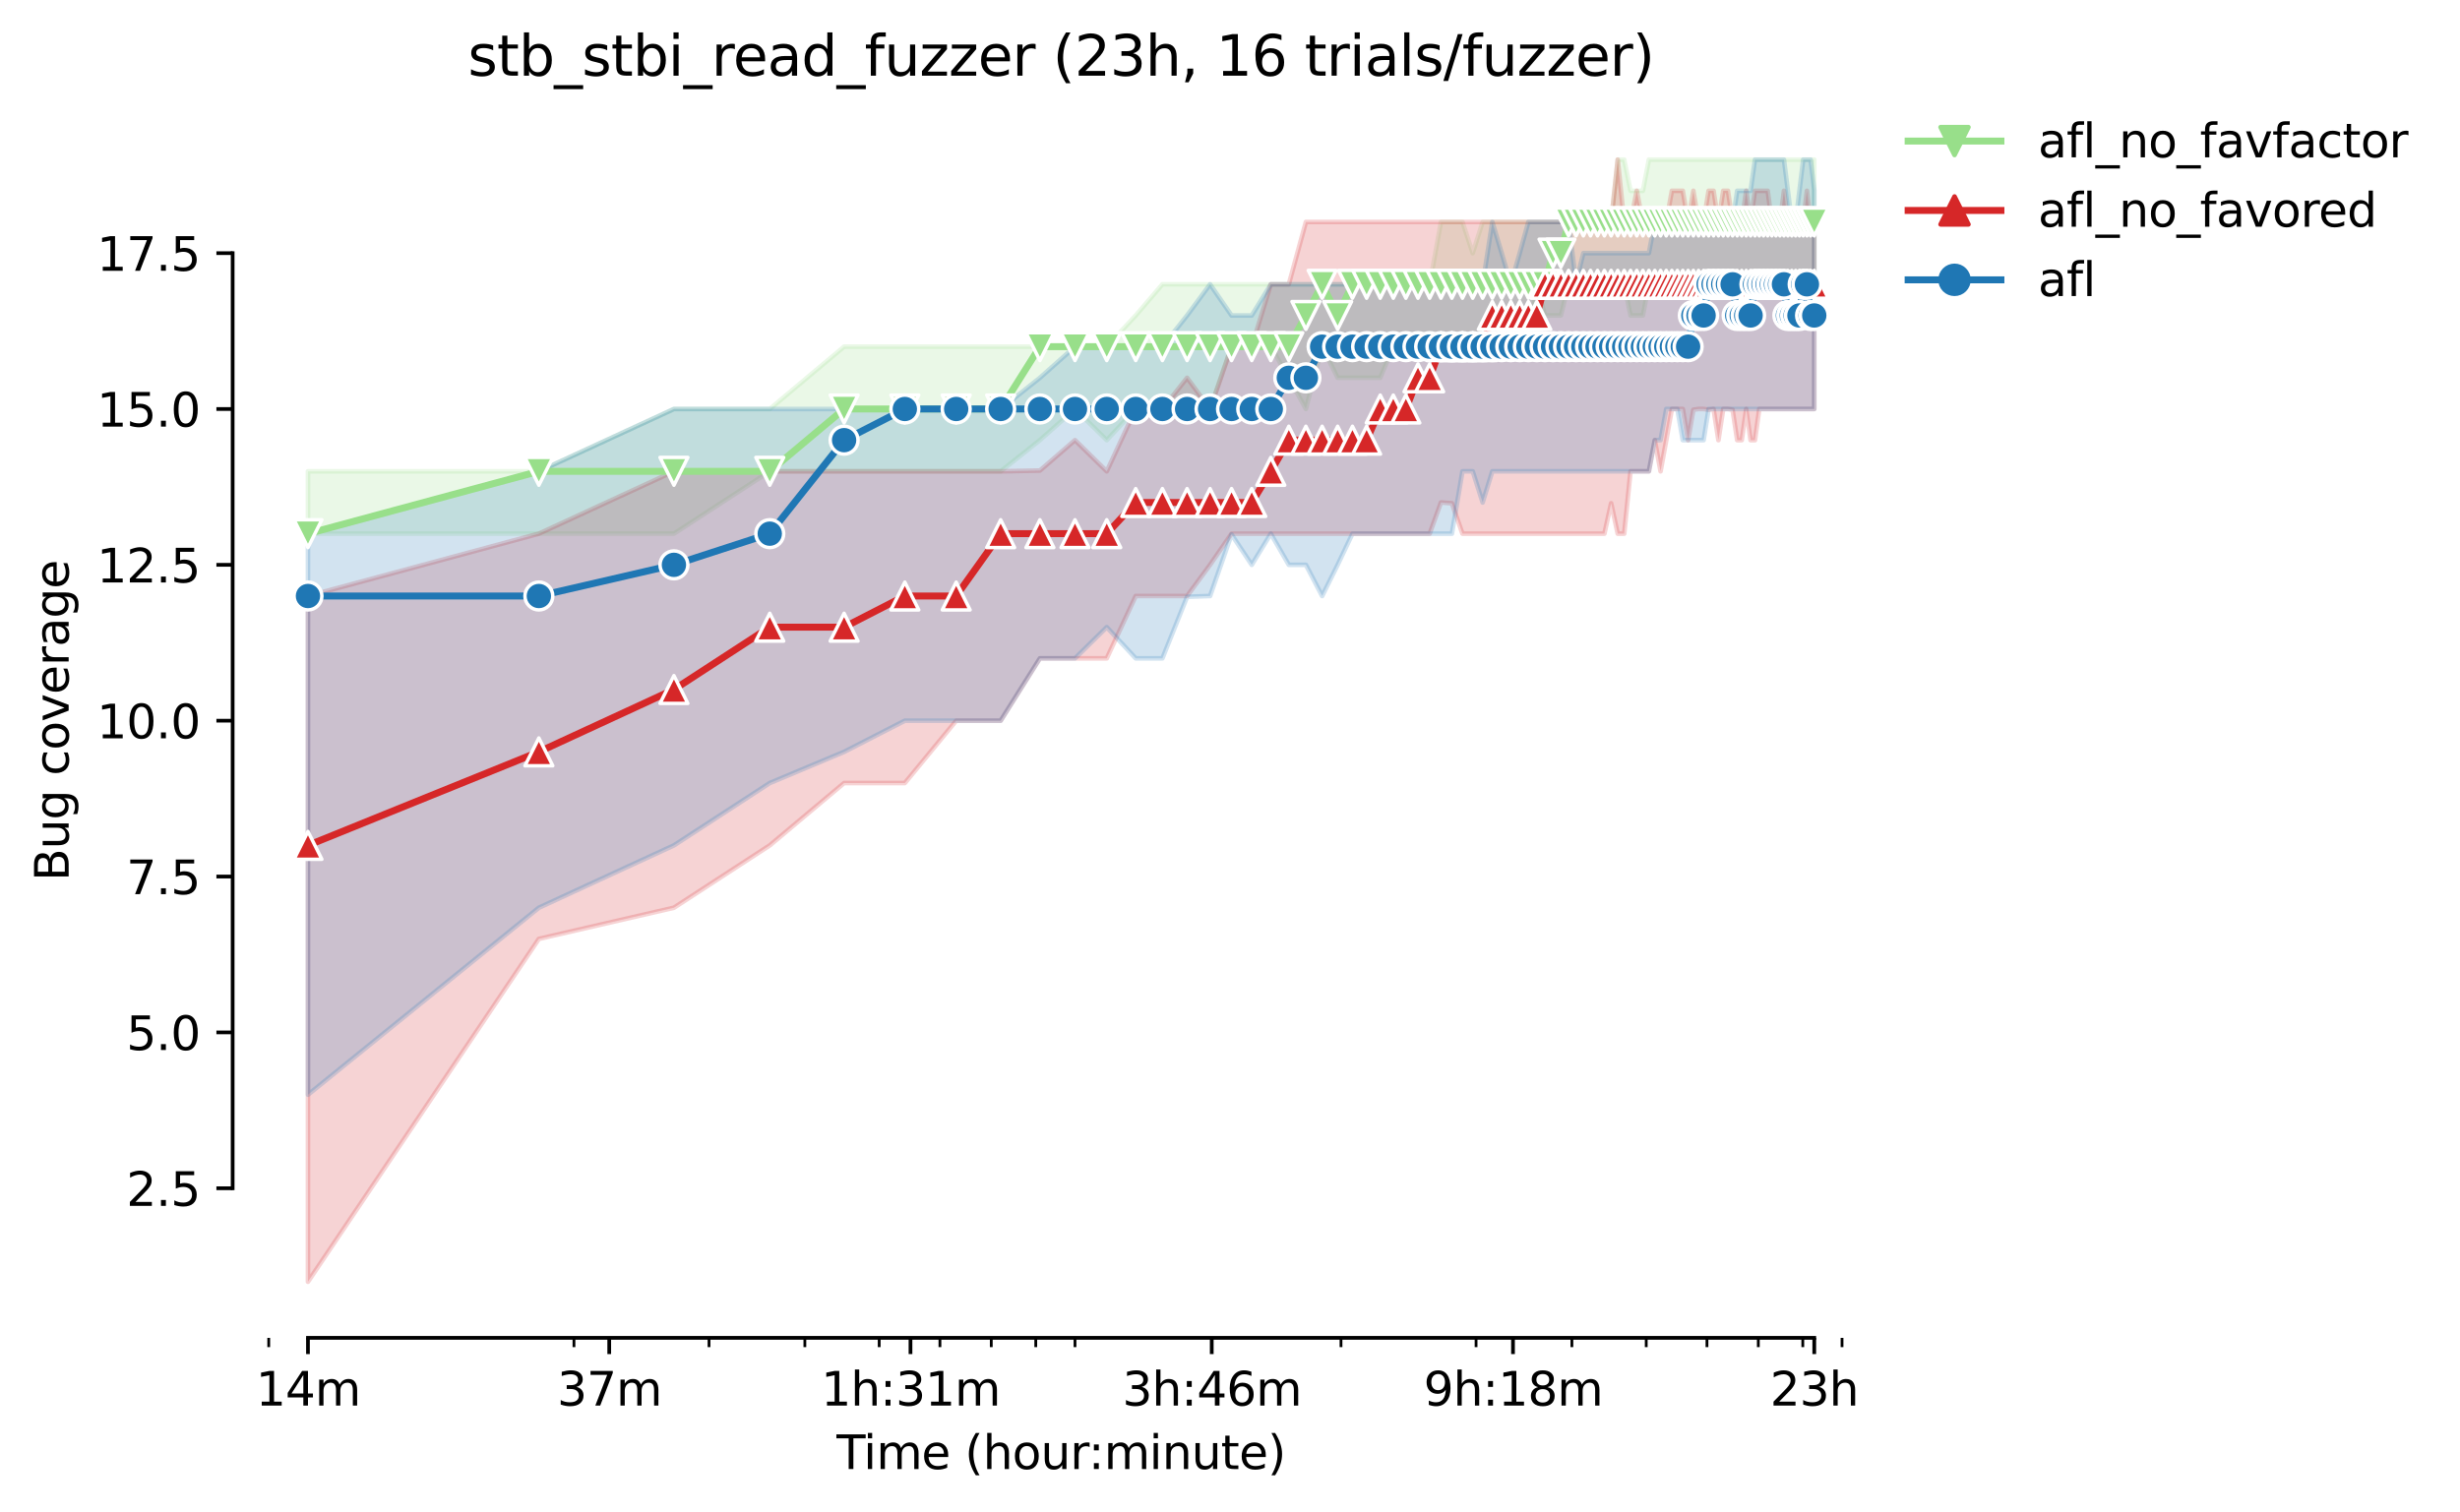 <?xml version="1.0" encoding="utf-8" standalone="no"?>
<!DOCTYPE svg PUBLIC "-//W3C//DTD SVG 1.1//EN"
  "http://www.w3.org/Graphics/SVG/1.1/DTD/svg11.dtd">
<svg height="325.986pt" version="1.1" viewBox="0 0 530.211 325.986" width="530.211pt" xmlns="http://www.w3.org/2000/svg" xmlns:xlink="http://www.w3.org/1999/xlink">
 <defs>
  <style type="text/css">*{stroke-linecap:butt;stroke-linejoin:round;}</style>
 </defs>
 <g id="figure_1">
  <g id="patch_1">
   <path d="M 0 325.986 
L 530.211 325.986 
L 530.211 0 
L 0 0 
z
" style="fill:#ffffff;"/>
  </g>
  <g id="axes_1">
   <g id="patch_2">
    <path d="M 50.144 288.43 
L 407.264 288.43 
L 407.264 22.318 
L 50.144 22.318 
z
" style="fill:#ffffff;"/>
   </g>
   <g id="PolyCollection_1">
    <defs>
     <path d="M 66.376 -224.372 
L 66.376 -210.932 
L 116.143 -210.932 
L 145.254 -210.932 
L 165.909 -224.372 
L 181.931 -224.372 
L 195.021 -224.372 
L 206.089 -224.372 
L 215.676 -224.372 
L 224.132 -231.092 
L 231.697 -237.812 
L 238.54 -231.092 
L 244.787 -237.812 
L 250.534 -237.644 
L 255.855 -237.812 
L 260.809 -237.812 
L 265.442 -251.252 
L 269.795 -251.252 
L 273.899 -251.252 
L 277.781 -244.532 
L 281.464 -237.812 
L 284.967 -251.252 
L 288.307 -244.532 
L 291.498 -244.532 
L 294.554 -244.532 
L 297.485 -244.532 
L 300.301 -251.252 
L 303.01 -251.252 
L 305.621 -251.252 
L 308.141 -251.252 
L 310.575 -251.252 
L 312.929 -251.252 
L 315.209 -251.252 
L 317.418 -251.252 
L 319.561 -251.252 
L 321.643 -251.252 
L 323.665 -251.252 
L 325.632 -251.252 
L 327.547 -251.252 
L 329.412 -251.252 
L 331.23 -264.692 
L 333.003 -257.972 
L 334.733 -257.972 
L 336.422 -257.972 
L 338.073 -264.692 
L 339.687 -264.692 
L 341.265 -264.692 
L 342.809 -264.692 
L 344.32 -264.692 
L 345.801 -264.692 
L 347.251 -264.692 
L 348.673 -264.692 
L 350.067 -264.692 
L 351.435 -257.972 
L 352.777 -257.972 
L 354.094 -257.972 
L 355.388 -264.692 
L 356.659 -264.692 
L 357.907 -264.692 
L 359.135 -264.692 
L 360.341 -264.692 
L 361.528 -264.692 
L 362.696 -264.692 
L 363.845 -264.692 
L 364.975 -264.692 
L 366.088 -264.692 
L 367.185 -264.692 
L 368.264 -264.692 
L 369.328 -264.692 
L 370.376 -264.692 
L 371.409 -264.692 
L 372.428 -264.692 
L 373.432 -264.692 
L 374.422 -264.692 
L 375.399 -264.692 
L 376.363 -264.692 
L 377.314 -264.692 
L 378.252 -264.692 
L 379.179 -264.692 
L 380.093 -264.692 
L 380.996 -264.692 
L 381.888 -264.692 
L 382.769 -264.692 
L 383.64 -264.692 
L 384.499 -264.692 
L 385.349 -264.692 
L 386.189 -264.692 
L 387.019 -264.692 
L 387.839 -264.692 
L 388.651 -264.692 
L 389.453 -264.692 
L 390.246 -264.692 
L 391.031 -264.692 
L 391.031 -291.572 
L 391.031 -291.572 
L 390.246 -291.572 
L 389.453 -291.572 
L 388.651 -291.572 
L 387.839 -291.572 
L 387.019 -291.572 
L 386.189 -291.572 
L 385.349 -291.572 
L 384.499 -291.572 
L 383.64 -291.572 
L 382.769 -291.572 
L 381.888 -291.572 
L 380.996 -291.572 
L 380.093 -291.572 
L 379.179 -291.572 
L 378.252 -291.572 
L 377.314 -291.572 
L 376.363 -291.572 
L 375.399 -291.572 
L 374.422 -291.572 
L 373.432 -291.572 
L 372.428 -291.572 
L 371.409 -291.572 
L 370.376 -291.572 
L 369.328 -291.572 
L 368.264 -291.572 
L 367.185 -291.572 
L 366.088 -291.572 
L 364.975 -291.572 
L 363.845 -291.572 
L 362.696 -291.572 
L 361.528 -291.572 
L 360.341 -291.572 
L 359.135 -291.572 
L 357.907 -291.572 
L 356.659 -291.572 
L 355.388 -291.572 
L 354.094 -284.852 
L 352.777 -284.852 
L 351.435 -284.852 
L 350.067 -291.572 
L 348.673 -291.572 
L 347.251 -278.132 
L 345.801 -278.132 
L 344.32 -278.132 
L 342.809 -278.132 
L 341.265 -278.132 
L 339.687 -278.132 
L 338.073 -278.132 
L 336.422 -278.132 
L 334.733 -278.132 
L 333.003 -278.132 
L 331.23 -278.132 
L 329.412 -278.132 
L 327.547 -278.132 
L 325.632 -278.132 
L 323.665 -278.132 
L 321.643 -278.132 
L 319.561 -278.132 
L 317.418 -271.412 
L 315.209 -278.132 
L 312.929 -278.132 
L 310.575 -278.132 
L 308.141 -264.692 
L 305.621 -264.692 
L 303.01 -264.692 
L 300.301 -264.692 
L 297.485 -264.692 
L 294.554 -264.692 
L 291.498 -264.692 
L 288.307 -264.692 
L 284.967 -264.692 
L 281.464 -264.692 
L 277.781 -264.692 
L 273.899 -264.692 
L 269.795 -264.692 
L 265.442 -264.692 
L 260.809 -264.692 
L 255.855 -264.692 
L 250.534 -264.692 
L 244.787 -257.972 
L 238.54 -251.252 
L 231.697 -251.252 
L 224.132 -251.252 
L 215.676 -251.252 
L 206.089 -251.252 
L 195.021 -251.252 
L 181.931 -251.252 
L 165.909 -237.812 
L 145.254 -237.812 
L 116.143 -224.372 
L 66.376 -224.372 
z
" id="mafb9d7680e" style="stroke:#98df8a;stroke-opacity:0.2;"/>
    </defs>
    <g clip-path="url(#p916c837367)">
     <use style="fill:#98df8a;fill-opacity:0.2;stroke:#98df8a;stroke-opacity:0.2;" x="0" xlink:href="#mafb9d7680e" y="325.986"/>
    </g>
   </g>
   <g id="PolyCollection_2">
    <defs>
     <path d="M 66.376 -197.492 
L 66.376 -49.652 
L 116.143 -123.572 
L 145.254 -130.292 
L 165.909 -143.732 
L 181.931 -157.172 
L 195.021 -157.172 
L 206.089 -170.612 
L 215.676 -170.612 
L 224.132 -184.052 
L 231.697 -184.052 
L 238.54 -184.052 
L 244.787 -197.492 
L 250.534 -197.492 
L 255.855 -197.492 
L 260.809 -204.212 
L 265.442 -210.932 
L 269.795 -210.932 
L 273.899 -210.932 
L 277.781 -210.932 
L 281.464 -210.932 
L 284.967 -210.932 
L 288.307 -210.932 
L 291.498 -210.932 
L 294.554 -210.932 
L 297.485 -210.932 
L 300.301 -210.932 
L 303.01 -210.932 
L 305.621 -210.932 
L 308.141 -210.932 
L 310.575 -217.652 
L 312.929 -217.484 
L 315.209 -210.932 
L 317.418 -210.932 
L 319.561 -210.932 
L 321.643 -210.932 
L 323.665 -210.932 
L 325.632 -210.932 
L 327.547 -210.932 
L 329.412 -210.932 
L 331.23 -210.932 
L 333.003 -210.932 
L 334.733 -210.932 
L 336.422 -210.932 
L 338.073 -210.932 
L 339.687 -210.932 
L 341.265 -210.932 
L 342.809 -210.932 
L 344.32 -210.932 
L 345.801 -210.932 
L 347.251 -217.484 
L 348.673 -210.932 
L 350.067 -210.932 
L 351.435 -224.372 
L 352.777 -224.372 
L 354.094 -224.372 
L 355.388 -224.372 
L 356.659 -231.092 
L 357.907 -224.372 
L 359.135 -231.092 
L 360.341 -237.812 
L 361.528 -237.812 
L 362.696 -237.812 
L 363.845 -231.092 
L 364.975 -237.644 
L 366.088 -237.812 
L 367.185 -237.812 
L 368.264 -237.644 
L 369.328 -237.812 
L 370.376 -231.092 
L 371.409 -237.812 
L 372.428 -237.812 
L 373.432 -237.644 
L 374.422 -231.092 
L 375.399 -231.092 
L 376.363 -237.812 
L 377.314 -231.092 
L 378.252 -231.092 
L 379.179 -237.812 
L 380.093 -237.812 
L 380.996 -237.812 
L 381.888 -237.812 
L 382.769 -237.812 
L 383.64 -237.812 
L 384.499 -237.812 
L 385.349 -237.812 
L 386.189 -237.812 
L 387.019 -237.812 
L 387.839 -237.812 
L 388.651 -237.812 
L 389.453 -237.812 
L 390.246 -237.812 
L 391.031 -237.812 
L 391.031 -278.132 
L 391.031 -278.132 
L 390.246 -278.132 
L 389.453 -284.852 
L 388.651 -278.132 
L 387.839 -278.132 
L 387.019 -278.132 
L 386.189 -278.132 
L 385.349 -278.132 
L 384.499 -284.852 
L 383.64 -278.132 
L 382.769 -278.132 
L 381.888 -278.132 
L 380.996 -284.852 
L 380.093 -284.852 
L 379.179 -284.852 
L 378.252 -284.852 
L 377.314 -278.132 
L 376.363 -284.852 
L 375.399 -278.132 
L 374.422 -278.132 
L 373.432 -278.132 
L 372.428 -284.852 
L 371.409 -284.852 
L 370.376 -278.132 
L 369.328 -284.852 
L 368.264 -284.852 
L 367.185 -278.3 
L 366.088 -278.132 
L 364.975 -284.852 
L 363.845 -278.132 
L 362.696 -284.852 
L 361.528 -284.852 
L 360.341 -284.852 
L 359.135 -278.132 
L 357.907 -278.3 
L 356.659 -278.132 
L 355.388 -278.132 
L 354.094 -278.132 
L 352.777 -284.852 
L 351.435 -278.132 
L 350.067 -278.132 
L 348.673 -291.572 
L 347.251 -278.132 
L 345.801 -278.132 
L 344.32 -278.132 
L 342.809 -278.132 
L 341.265 -278.132 
L 339.687 -278.132 
L 338.073 -278.132 
L 336.422 -278.132 
L 334.733 -278.132 
L 333.003 -278.132 
L 331.23 -278.132 
L 329.412 -278.132 
L 327.547 -278.132 
L 325.632 -278.132 
L 323.665 -278.132 
L 321.643 -278.132 
L 319.561 -278.132 
L 317.418 -278.132 
L 315.209 -278.132 
L 312.929 -278.132 
L 310.575 -278.132 
L 308.141 -278.132 
L 305.621 -278.132 
L 303.01 -278.132 
L 300.301 -278.132 
L 297.485 -278.132 
L 294.554 -278.132 
L 291.498 -278.132 
L 288.307 -278.132 
L 284.967 -278.132 
L 281.464 -278.132 
L 277.781 -264.692 
L 273.899 -264.692 
L 269.795 -251.252 
L 265.442 -251.252 
L 260.809 -237.812 
L 255.855 -244.532 
L 250.534 -237.812 
L 244.787 -237.812 
L 238.54 -224.372 
L 231.697 -231.092 
L 224.132 -224.54 
L 215.676 -224.372 
L 206.089 -224.372 
L 195.021 -224.372 
L 181.931 -224.372 
L 165.909 -224.372 
L 145.254 -224.372 
L 116.143 -210.932 
L 66.376 -197.492 
z
" id="m85f5934bdc" style="stroke:#d62728;stroke-opacity:0.2;"/>
    </defs>
    <g clip-path="url(#p916c837367)">
     <use style="fill:#d62728;fill-opacity:0.2;stroke:#d62728;stroke-opacity:0.2;" x="0" xlink:href="#m85f5934bdc" y="325.986"/>
    </g>
   </g>
   <g id="PolyCollection_3">
    <defs>
     <path d="M 66.376 -210.932 
L 66.376 -89.972 
L 116.143 -130.292 
L 145.254 -143.732 
L 165.909 -157.172 
L 181.931 -163.892 
L 195.021 -170.612 
L 206.089 -170.612 
L 215.676 -170.612 
L 224.132 -184.052 
L 231.697 -184.052 
L 238.54 -190.772 
L 244.787 -184.052 
L 250.534 -184.052 
L 255.855 -197.324 
L 260.809 -197.492 
L 265.442 -210.764 
L 269.795 -204.212 
L 273.899 -210.932 
L 277.781 -204.212 
L 281.464 -204.212 
L 284.967 -197.492 
L 288.307 -204.212 
L 291.498 -210.932 
L 294.554 -210.932 
L 297.485 -210.932 
L 300.301 -210.932 
L 303.01 -210.932 
L 305.621 -210.932 
L 308.141 -210.932 
L 310.575 -210.932 
L 312.929 -210.932 
L 315.209 -224.372 
L 317.418 -224.372 
L 319.561 -217.652 
L 321.643 -224.372 
L 323.665 -224.372 
L 325.632 -224.372 
L 327.547 -224.372 
L 329.412 -224.372 
L 331.23 -224.372 
L 333.003 -224.372 
L 334.733 -224.372 
L 336.422 -224.372 
L 338.073 -224.372 
L 339.687 -224.372 
L 341.265 -224.372 
L 342.809 -224.372 
L 344.32 -224.372 
L 345.801 -224.372 
L 347.251 -224.372 
L 348.673 -224.372 
L 350.067 -224.372 
L 351.435 -224.372 
L 352.777 -224.372 
L 354.094 -224.372 
L 355.388 -224.372 
L 356.659 -231.092 
L 357.907 -231.092 
L 359.135 -237.812 
L 360.341 -237.812 
L 361.528 -237.812 
L 362.696 -231.092 
L 363.845 -231.092 
L 364.975 -231.092 
L 366.088 -231.092 
L 367.185 -231.092 
L 368.264 -237.812 
L 369.328 -237.812 
L 370.376 -237.812 
L 371.409 -237.812 
L 372.428 -237.812 
L 373.432 -237.812 
L 374.422 -237.812 
L 375.399 -237.812 
L 376.363 -237.812 
L 377.314 -237.812 
L 378.252 -237.812 
L 379.179 -237.812 
L 380.093 -237.812 
L 380.996 -237.812 
L 381.888 -237.812 
L 382.769 -237.812 
L 383.64 -237.812 
L 384.499 -237.812 
L 385.349 -237.812 
L 386.189 -237.812 
L 387.019 -237.812 
L 387.839 -237.812 
L 388.651 -237.812 
L 389.453 -237.812 
L 390.246 -237.812 
L 391.031 -237.812 
L 391.031 -285.02 
L 391.031 -285.02 
L 390.246 -291.572 
L 389.453 -291.572 
L 388.651 -291.572 
L 387.839 -284.852 
L 387.019 -278.132 
L 386.189 -278.132 
L 385.349 -284.852 
L 384.499 -291.572 
L 383.64 -291.572 
L 382.769 -291.572 
L 381.888 -291.572 
L 380.996 -291.572 
L 380.093 -291.572 
L 379.179 -291.572 
L 378.252 -291.572 
L 377.314 -284.852 
L 376.363 -284.852 
L 375.399 -284.852 
L 374.422 -284.852 
L 373.432 -278.132 
L 372.428 -278.132 
L 371.409 -278.132 
L 370.376 -278.132 
L 369.328 -278.132 
L 368.264 -278.132 
L 367.185 -278.132 
L 366.088 -278.132 
L 364.975 -278.132 
L 363.845 -278.132 
L 362.696 -278.132 
L 361.528 -278.132 
L 360.341 -278.132 
L 359.135 -278.132 
L 357.907 -278.132 
L 356.659 -278.132 
L 355.388 -271.412 
L 354.094 -271.412 
L 352.777 -271.412 
L 351.435 -271.412 
L 350.067 -271.412 
L 348.673 -271.412 
L 347.251 -271.412 
L 345.801 -271.412 
L 344.32 -271.412 
L 342.809 -271.412 
L 341.265 -271.412 
L 339.687 -265.028 
L 338.073 -278.132 
L 336.422 -278.132 
L 334.733 -278.132 
L 333.003 -278.132 
L 331.23 -278.132 
L 329.412 -278.132 
L 327.547 -271.412 
L 325.632 -264.692 
L 323.665 -271.412 
L 321.643 -278.132 
L 319.561 -264.692 
L 317.418 -264.692 
L 315.209 -264.692 
L 312.929 -264.692 
L 310.575 -264.692 
L 308.141 -264.692 
L 305.621 -264.692 
L 303.01 -264.692 
L 300.301 -264.692 
L 297.485 -264.692 
L 294.554 -264.692 
L 291.498 -264.692 
L 288.307 -264.692 
L 284.967 -264.692 
L 281.464 -264.692 
L 277.781 -264.692 
L 273.899 -264.692 
L 269.795 -257.972 
L 265.442 -257.972 
L 260.809 -264.692 
L 255.855 -257.972 
L 250.534 -251.252 
L 244.787 -251.252 
L 238.54 -251.252 
L 231.697 -251.252 
L 224.132 -244.532 
L 215.676 -237.812 
L 206.089 -237.812 
L 195.021 -237.812 
L 181.931 -237.812 
L 165.909 -237.812 
L 145.254 -237.812 
L 116.143 -224.372 
L 66.376 -210.932 
z
" id="m7d5af8db22" style="stroke:#1f77b4;stroke-opacity:0.2;"/>
    </defs>
    <g clip-path="url(#p916c837367)">
     <use style="fill:#1f77b4;fill-opacity:0.2;stroke:#1f77b4;stroke-opacity:0.2;" x="0" xlink:href="#m7d5af8db22" y="325.986"/>
    </g>
   </g>
   <g id="matplotlib.axis_1">
    <g id="xtick_1">
     <g id="line2d_1">
      <defs>
       <path d="M 0 0 
L 0 3.5 
" id="m137f21f79e" style="stroke:#000000;stroke-width:0.8;"/>
      </defs>
      <g>
       <use style="stroke:#000000;stroke-width:0.8;" x="66.376" xlink:href="#m137f21f79e" y="288.43"/>
      </g>
     </g>
     <g id="text_1">
      <!-- 14m -->
      <g transform="translate(55.144 303.029)scale(0.1 -0.1)">
       <defs>
        <path d="M 794 531 
L 1825 531 
L 1825 4091 
L 703 3866 
L 703 4441 
L 1819 4666 
L 2450 4666 
L 2450 531 
L 3481 531 
L 3481 0 
L 794 0 
L 794 531 
z
" id="DejaVuSans-31" transform="scale(0.016)"/>
        <path d="M 2419 4116 
L 825 1625 
L 2419 1625 
L 2419 4116 
z
M 2253 4666 
L 3047 4666 
L 3047 1625 
L 3713 1625 
L 3713 1100 
L 3047 1100 
L 3047 0 
L 2419 0 
L 2419 1100 
L 313 1100 
L 313 1709 
L 2253 4666 
z
" id="DejaVuSans-34" transform="scale(0.016)"/>
        <path d="M 3328 2828 
Q 3544 3216 3844 3400 
Q 4144 3584 4550 3584 
Q 5097 3584 5394 3201 
Q 5691 2819 5691 2113 
L 5691 0 
L 5113 0 
L 5113 2094 
Q 5113 2597 4934 2840 
Q 4756 3084 4391 3084 
Q 3944 3084 3684 2787 
Q 3425 2491 3425 1978 
L 3425 0 
L 2847 0 
L 2847 2094 
Q 2847 2600 2669 2842 
Q 2491 3084 2119 3084 
Q 1678 3084 1418 2786 
Q 1159 2488 1159 1978 
L 1159 0 
L 581 0 
L 581 3500 
L 1159 3500 
L 1159 2956 
Q 1356 3278 1631 3431 
Q 1906 3584 2284 3584 
Q 2666 3584 2933 3390 
Q 3200 3197 3328 2828 
z
" id="DejaVuSans-6d" transform="scale(0.016)"/>
       </defs>
       <use xlink:href="#DejaVuSans-31"/>
       <use x="63.623" xlink:href="#DejaVuSans-34"/>
       <use x="127.246" xlink:href="#DejaVuSans-6d"/>
      </g>
     </g>
    </g>
    <g id="xtick_2">
     <g id="line2d_2">
      <g>
       <use style="stroke:#000000;stroke-width:0.8;" x="131.308" xlink:href="#m137f21f79e" y="288.43"/>
      </g>
     </g>
     <g id="text_2">
      <!-- 37m -->
      <g transform="translate(120.075 303.029)scale(0.1 -0.1)">
       <defs>
        <path d="M 2597 2516 
Q 3050 2419 3304 2112 
Q 3559 1806 3559 1356 
Q 3559 666 3084 287 
Q 2609 -91 1734 -91 
Q 1441 -91 1130 -33 
Q 819 25 488 141 
L 488 750 
Q 750 597 1062 519 
Q 1375 441 1716 441 
Q 2309 441 2620 675 
Q 2931 909 2931 1356 
Q 2931 1769 2642 2001 
Q 2353 2234 1838 2234 
L 1294 2234 
L 1294 2753 
L 1863 2753 
Q 2328 2753 2575 2939 
Q 2822 3125 2822 3475 
Q 2822 3834 2567 4026 
Q 2313 4219 1838 4219 
Q 1578 4219 1281 4162 
Q 984 4106 628 3988 
L 628 4550 
Q 988 4650 1302 4700 
Q 1616 4750 1894 4750 
Q 2613 4750 3031 4423 
Q 3450 4097 3450 3541 
Q 3450 3153 3228 2886 
Q 3006 2619 2597 2516 
z
" id="DejaVuSans-33" transform="scale(0.016)"/>
        <path d="M 525 4666 
L 3525 4666 
L 3525 4397 
L 1831 0 
L 1172 0 
L 2766 4134 
L 525 4134 
L 525 4666 
z
" id="DejaVuSans-37" transform="scale(0.016)"/>
       </defs>
       <use xlink:href="#DejaVuSans-33"/>
       <use x="63.623" xlink:href="#DejaVuSans-37"/>
       <use x="127.246" xlink:href="#DejaVuSans-6d"/>
      </g>
     </g>
    </g>
    <g id="xtick_3">
     <g id="line2d_3">
      <g>
       <use style="stroke:#000000;stroke-width:0.8;" x="196.239" xlink:href="#m137f21f79e" y="288.43"/>
      </g>
     </g>
     <g id="text_3">
      <!-- 1h:31m -->
      <g transform="translate(176.971 303.029)scale(0.1 -0.1)">
       <defs>
        <path d="M 3513 2113 
L 3513 0 
L 2938 0 
L 2938 2094 
Q 2938 2591 2744 2837 
Q 2550 3084 2163 3084 
Q 1697 3084 1428 2787 
Q 1159 2491 1159 1978 
L 1159 0 
L 581 0 
L 581 4863 
L 1159 4863 
L 1159 2956 
Q 1366 3272 1645 3428 
Q 1925 3584 2291 3584 
Q 2894 3584 3203 3211 
Q 3513 2838 3513 2113 
z
" id="DejaVuSans-68" transform="scale(0.016)"/>
        <path d="M 750 794 
L 1409 794 
L 1409 0 
L 750 0 
L 750 794 
z
M 750 3309 
L 1409 3309 
L 1409 2516 
L 750 2516 
L 750 3309 
z
" id="DejaVuSans-3a" transform="scale(0.016)"/>
       </defs>
       <use xlink:href="#DejaVuSans-31"/>
       <use x="63.623" xlink:href="#DejaVuSans-68"/>
       <use x="127.002" xlink:href="#DejaVuSans-3a"/>
       <use x="160.693" xlink:href="#DejaVuSans-33"/>
       <use x="224.316" xlink:href="#DejaVuSans-31"/>
       <use x="287.939" xlink:href="#DejaVuSans-6d"/>
      </g>
     </g>
    </g>
    <g id="xtick_4">
     <g id="line2d_4">
      <g>
       <use style="stroke:#000000;stroke-width:0.8;" x="261.17" xlink:href="#m137f21f79e" y="288.43"/>
      </g>
     </g>
     <g id="text_4">
      <!-- 3h:46m -->
      <g transform="translate(241.903 303.029)scale(0.1 -0.1)">
       <defs>
        <path d="M 2113 2584 
Q 1688 2584 1439 2293 
Q 1191 2003 1191 1497 
Q 1191 994 1439 701 
Q 1688 409 2113 409 
Q 2538 409 2786 701 
Q 3034 994 3034 1497 
Q 3034 2003 2786 2293 
Q 2538 2584 2113 2584 
z
M 3366 4563 
L 3366 3988 
Q 3128 4100 2886 4159 
Q 2644 4219 2406 4219 
Q 1781 4219 1451 3797 
Q 1122 3375 1075 2522 
Q 1259 2794 1537 2939 
Q 1816 3084 2150 3084 
Q 2853 3084 3261 2657 
Q 3669 2231 3669 1497 
Q 3669 778 3244 343 
Q 2819 -91 2113 -91 
Q 1303 -91 875 529 
Q 447 1150 447 2328 
Q 447 3434 972 4092 
Q 1497 4750 2381 4750 
Q 2619 4750 2861 4703 
Q 3103 4656 3366 4563 
z
" id="DejaVuSans-36" transform="scale(0.016)"/>
       </defs>
       <use xlink:href="#DejaVuSans-33"/>
       <use x="63.623" xlink:href="#DejaVuSans-68"/>
       <use x="127.002" xlink:href="#DejaVuSans-3a"/>
       <use x="160.693" xlink:href="#DejaVuSans-34"/>
       <use x="224.316" xlink:href="#DejaVuSans-36"/>
       <use x="287.939" xlink:href="#DejaVuSans-6d"/>
      </g>
     </g>
    </g>
    <g id="xtick_5">
     <g id="line2d_5">
      <g>
       <use style="stroke:#000000;stroke-width:0.8;" x="326.101" xlink:href="#m137f21f79e" y="288.43"/>
      </g>
     </g>
     <g id="text_5">
      <!-- 9h:18m -->
      <g transform="translate(306.834 303.029)scale(0.1 -0.1)">
       <defs>
        <path d="M 703 97 
L 703 672 
Q 941 559 1184 500 
Q 1428 441 1663 441 
Q 2288 441 2617 861 
Q 2947 1281 2994 2138 
Q 2813 1869 2534 1725 
Q 2256 1581 1919 1581 
Q 1219 1581 811 2004 
Q 403 2428 403 3163 
Q 403 3881 828 4315 
Q 1253 4750 1959 4750 
Q 2769 4750 3195 4129 
Q 3622 3509 3622 2328 
Q 3622 1225 3098 567 
Q 2575 -91 1691 -91 
Q 1453 -91 1209 -44 
Q 966 3 703 97 
z
M 1959 2075 
Q 2384 2075 2632 2365 
Q 2881 2656 2881 3163 
Q 2881 3666 2632 3958 
Q 2384 4250 1959 4250 
Q 1534 4250 1286 3958 
Q 1038 3666 1038 3163 
Q 1038 2656 1286 2365 
Q 1534 2075 1959 2075 
z
" id="DejaVuSans-39" transform="scale(0.016)"/>
        <path d="M 2034 2216 
Q 1584 2216 1326 1975 
Q 1069 1734 1069 1313 
Q 1069 891 1326 650 
Q 1584 409 2034 409 
Q 2484 409 2743 651 
Q 3003 894 3003 1313 
Q 3003 1734 2745 1975 
Q 2488 2216 2034 2216 
z
M 1403 2484 
Q 997 2584 770 2862 
Q 544 3141 544 3541 
Q 544 4100 942 4425 
Q 1341 4750 2034 4750 
Q 2731 4750 3128 4425 
Q 3525 4100 3525 3541 
Q 3525 3141 3298 2862 
Q 3072 2584 2669 2484 
Q 3125 2378 3379 2068 
Q 3634 1759 3634 1313 
Q 3634 634 3220 271 
Q 2806 -91 2034 -91 
Q 1263 -91 848 271 
Q 434 634 434 1313 
Q 434 1759 690 2068 
Q 947 2378 1403 2484 
z
M 1172 3481 
Q 1172 3119 1398 2916 
Q 1625 2713 2034 2713 
Q 2441 2713 2670 2916 
Q 2900 3119 2900 3481 
Q 2900 3844 2670 4047 
Q 2441 4250 2034 4250 
Q 1625 4250 1398 4047 
Q 1172 3844 1172 3481 
z
" id="DejaVuSans-38" transform="scale(0.016)"/>
       </defs>
       <use xlink:href="#DejaVuSans-39"/>
       <use x="63.623" xlink:href="#DejaVuSans-68"/>
       <use x="127.002" xlink:href="#DejaVuSans-3a"/>
       <use x="160.693" xlink:href="#DejaVuSans-31"/>
       <use x="224.316" xlink:href="#DejaVuSans-38"/>
       <use x="287.939" xlink:href="#DejaVuSans-6d"/>
      </g>
     </g>
    </g>
    <g id="xtick_6">
     <g id="line2d_6">
      <g>
       <use style="stroke:#000000;stroke-width:0.8;" x="391.032" xlink:href="#m137f21f79e" y="288.43"/>
      </g>
     </g>
     <g id="text_6">
      <!-- 23h -->
      <g transform="translate(381.501 303.029)scale(0.1 -0.1)">
       <defs>
        <path d="M 1228 531 
L 3431 531 
L 3431 0 
L 469 0 
L 469 531 
Q 828 903 1448 1529 
Q 2069 2156 2228 2338 
Q 2531 2678 2651 2914 
Q 2772 3150 2772 3378 
Q 2772 3750 2511 3984 
Q 2250 4219 1831 4219 
Q 1534 4219 1204 4116 
Q 875 4013 500 3803 
L 500 4441 
Q 881 4594 1212 4672 
Q 1544 4750 1819 4750 
Q 2544 4750 2975 4387 
Q 3406 4025 3406 3419 
Q 3406 3131 3298 2873 
Q 3191 2616 2906 2266 
Q 2828 2175 2409 1742 
Q 1991 1309 1228 531 
z
" id="DejaVuSans-32" transform="scale(0.016)"/>
       </defs>
       <use xlink:href="#DejaVuSans-32"/>
       <use x="63.623" xlink:href="#DejaVuSans-33"/>
       <use x="127.246" xlink:href="#DejaVuSans-68"/>
      </g>
     </g>
    </g>
    <g id="xtick_7">
     <g id="line2d_7">
      <defs>
       <path d="M 0 0 
L 0 2 
" id="m1dbe3b611d" style="stroke:#000000;stroke-width:0.6;"/>
      </defs>
      <g>
       <use style="stroke:#000000;stroke-width:0.6;" x="57.92" xlink:href="#m1dbe3b611d" y="288.43"/>
      </g>
     </g>
    </g>
    <g id="xtick_8">
     <g id="line2d_8">
      <g>
       <use style="stroke:#000000;stroke-width:0.6;" x="123.708" xlink:href="#m1dbe3b611d" y="288.43"/>
      </g>
     </g>
    </g>
    <g id="xtick_9">
     <g id="line2d_9">
      <g>
       <use style="stroke:#000000;stroke-width:0.6;" x="152.819" xlink:href="#m1dbe3b611d" y="288.43"/>
      </g>
     </g>
    </g>
    <g id="xtick_10">
     <g id="line2d_10">
      <g>
       <use style="stroke:#000000;stroke-width:0.6;" x="173.474" xlink:href="#m1dbe3b611d" y="288.43"/>
      </g>
     </g>
    </g>
    <g id="xtick_11">
     <g id="line2d_11">
      <g>
       <use style="stroke:#000000;stroke-width:0.6;" x="189.495" xlink:href="#m1dbe3b611d" y="288.43"/>
      </g>
     </g>
    </g>
    <g id="xtick_12">
     <g id="line2d_12">
      <g>
       <use style="stroke:#000000;stroke-width:0.6;" x="202.586" xlink:href="#m1dbe3b611d" y="288.43"/>
      </g>
     </g>
    </g>
    <g id="xtick_13">
     <g id="line2d_13">
      <g>
       <use style="stroke:#000000;stroke-width:0.6;" x="213.653" xlink:href="#m1dbe3b611d" y="288.43"/>
      </g>
     </g>
    </g>
    <g id="xtick_14">
     <g id="line2d_14">
      <g>
       <use style="stroke:#000000;stroke-width:0.6;" x="223.24" xlink:href="#m1dbe3b611d" y="288.43"/>
      </g>
     </g>
    </g>
    <g id="xtick_15">
     <g id="line2d_15">
      <g>
       <use style="stroke:#000000;stroke-width:0.6;" x="231.697" xlink:href="#m1dbe3b611d" y="288.43"/>
      </g>
     </g>
    </g>
    <g id="xtick_16">
     <g id="line2d_16">
      <g>
       <use style="stroke:#000000;stroke-width:0.6;" x="289.028" xlink:href="#m1dbe3b611d" y="288.43"/>
      </g>
     </g>
    </g>
    <g id="xtick_17">
     <g id="line2d_17">
      <g>
       <use style="stroke:#000000;stroke-width:0.6;" x="318.14" xlink:href="#m1dbe3b611d" y="288.43"/>
      </g>
     </g>
    </g>
    <g id="xtick_18">
     <g id="line2d_18">
      <g>
       <use style="stroke:#000000;stroke-width:0.6;" x="338.795" xlink:href="#m1dbe3b611d" y="288.43"/>
      </g>
     </g>
    </g>
    <g id="xtick_19">
     <g id="line2d_19">
      <g>
       <use style="stroke:#000000;stroke-width:0.6;" x="354.816" xlink:href="#m1dbe3b611d" y="288.43"/>
      </g>
     </g>
    </g>
    <g id="xtick_20">
     <g id="line2d_20">
      <g>
       <use style="stroke:#000000;stroke-width:0.6;" x="367.906" xlink:href="#m1dbe3b611d" y="288.43"/>
      </g>
     </g>
    </g>
    <g id="xtick_21">
     <g id="line2d_21">
      <g>
       <use style="stroke:#000000;stroke-width:0.6;" x="378.974" xlink:href="#m1dbe3b611d" y="288.43"/>
      </g>
     </g>
    </g>
    <g id="xtick_22">
     <g id="line2d_22">
      <g>
       <use style="stroke:#000000;stroke-width:0.6;" x="388.561" xlink:href="#m1dbe3b611d" y="288.43"/>
      </g>
     </g>
    </g>
    <g id="xtick_23">
     <g id="line2d_23">
      <g>
       <use style="stroke:#000000;stroke-width:0.6;" x="397.018" xlink:href="#m1dbe3b611d" y="288.43"/>
      </g>
     </g>
    </g>
    <g id="text_7">
     <!-- Time (hour:minute) -->
     <g transform="translate(180.297 316.707)scale(0.1 -0.1)">
      <defs>
       <path d="M -19 4666 
L 3928 4666 
L 3928 4134 
L 2272 4134 
L 2272 0 
L 1638 0 
L 1638 4134 
L -19 4134 
L -19 4666 
z
" id="DejaVuSans-54" transform="scale(0.016)"/>
       <path d="M 603 3500 
L 1178 3500 
L 1178 0 
L 603 0 
L 603 3500 
z
M 603 4863 
L 1178 4863 
L 1178 4134 
L 603 4134 
L 603 4863 
z
" id="DejaVuSans-69" transform="scale(0.016)"/>
       <path d="M 3597 1894 
L 3597 1613 
L 953 1613 
Q 991 1019 1311 708 
Q 1631 397 2203 397 
Q 2534 397 2845 478 
Q 3156 559 3463 722 
L 3463 178 
Q 3153 47 2828 -22 
Q 2503 -91 2169 -91 
Q 1331 -91 842 396 
Q 353 884 353 1716 
Q 353 2575 817 3079 
Q 1281 3584 2069 3584 
Q 2775 3584 3186 3129 
Q 3597 2675 3597 1894 
z
M 3022 2063 
Q 3016 2534 2758 2815 
Q 2500 3097 2075 3097 
Q 1594 3097 1305 2825 
Q 1016 2553 972 2059 
L 3022 2063 
z
" id="DejaVuSans-65" transform="scale(0.016)"/>
       <path id="DejaVuSans-20" transform="scale(0.016)"/>
       <path d="M 1984 4856 
Q 1566 4138 1362 3434 
Q 1159 2731 1159 2009 
Q 1159 1288 1364 580 
Q 1569 -128 1984 -844 
L 1484 -844 
Q 1016 -109 783 600 
Q 550 1309 550 2009 
Q 550 2706 781 3412 
Q 1013 4119 1484 4856 
L 1984 4856 
z
" id="DejaVuSans-28" transform="scale(0.016)"/>
       <path d="M 1959 3097 
Q 1497 3097 1228 2736 
Q 959 2375 959 1747 
Q 959 1119 1226 758 
Q 1494 397 1959 397 
Q 2419 397 2687 759 
Q 2956 1122 2956 1747 
Q 2956 2369 2687 2733 
Q 2419 3097 1959 3097 
z
M 1959 3584 
Q 2709 3584 3137 3096 
Q 3566 2609 3566 1747 
Q 3566 888 3137 398 
Q 2709 -91 1959 -91 
Q 1206 -91 779 398 
Q 353 888 353 1747 
Q 353 2609 779 3096 
Q 1206 3584 1959 3584 
z
" id="DejaVuSans-6f" transform="scale(0.016)"/>
       <path d="M 544 1381 
L 544 3500 
L 1119 3500 
L 1119 1403 
Q 1119 906 1312 657 
Q 1506 409 1894 409 
Q 2359 409 2629 706 
Q 2900 1003 2900 1516 
L 2900 3500 
L 3475 3500 
L 3475 0 
L 2900 0 
L 2900 538 
Q 2691 219 2414 64 
Q 2138 -91 1772 -91 
Q 1169 -91 856 284 
Q 544 659 544 1381 
z
M 1991 3584 
L 1991 3584 
z
" id="DejaVuSans-75" transform="scale(0.016)"/>
       <path d="M 2631 2963 
Q 2534 3019 2420 3045 
Q 2306 3072 2169 3072 
Q 1681 3072 1420 2755 
Q 1159 2438 1159 1844 
L 1159 0 
L 581 0 
L 581 3500 
L 1159 3500 
L 1159 2956 
Q 1341 3275 1631 3429 
Q 1922 3584 2338 3584 
Q 2397 3584 2469 3576 
Q 2541 3569 2628 3553 
L 2631 2963 
z
" id="DejaVuSans-72" transform="scale(0.016)"/>
       <path d="M 3513 2113 
L 3513 0 
L 2938 0 
L 2938 2094 
Q 2938 2591 2744 2837 
Q 2550 3084 2163 3084 
Q 1697 3084 1428 2787 
Q 1159 2491 1159 1978 
L 1159 0 
L 581 0 
L 581 3500 
L 1159 3500 
L 1159 2956 
Q 1366 3272 1645 3428 
Q 1925 3584 2291 3584 
Q 2894 3584 3203 3211 
Q 3513 2838 3513 2113 
z
" id="DejaVuSans-6e" transform="scale(0.016)"/>
       <path d="M 1172 4494 
L 1172 3500 
L 2356 3500 
L 2356 3053 
L 1172 3053 
L 1172 1153 
Q 1172 725 1289 603 
Q 1406 481 1766 481 
L 2356 481 
L 2356 0 
L 1766 0 
Q 1100 0 847 248 
Q 594 497 594 1153 
L 594 3053 
L 172 3053 
L 172 3500 
L 594 3500 
L 594 4494 
L 1172 4494 
z
" id="DejaVuSans-74" transform="scale(0.016)"/>
       <path d="M 513 4856 
L 1013 4856 
Q 1481 4119 1714 3412 
Q 1947 2706 1947 2009 
Q 1947 1309 1714 600 
Q 1481 -109 1013 -844 
L 513 -844 
Q 928 -128 1133 580 
Q 1338 1288 1338 2009 
Q 1338 2731 1133 3434 
Q 928 4138 513 4856 
z
" id="DejaVuSans-29" transform="scale(0.016)"/>
      </defs>
      <use xlink:href="#DejaVuSans-54"/>
      <use x="57.959" xlink:href="#DejaVuSans-69"/>
      <use x="85.742" xlink:href="#DejaVuSans-6d"/>
      <use x="183.154" xlink:href="#DejaVuSans-65"/>
      <use x="244.678" xlink:href="#DejaVuSans-20"/>
      <use x="276.465" xlink:href="#DejaVuSans-28"/>
      <use x="315.479" xlink:href="#DejaVuSans-68"/>
      <use x="378.857" xlink:href="#DejaVuSans-6f"/>
      <use x="440.039" xlink:href="#DejaVuSans-75"/>
      <use x="503.418" xlink:href="#DejaVuSans-72"/>
      <use x="542.781" xlink:href="#DejaVuSans-3a"/>
      <use x="576.473" xlink:href="#DejaVuSans-6d"/>
      <use x="673.885" xlink:href="#DejaVuSans-69"/>
      <use x="701.668" xlink:href="#DejaVuSans-6e"/>
      <use x="765.047" xlink:href="#DejaVuSans-75"/>
      <use x="828.426" xlink:href="#DejaVuSans-74"/>
      <use x="867.635" xlink:href="#DejaVuSans-65"/>
      <use x="929.158" xlink:href="#DejaVuSans-29"/>
     </g>
    </g>
   </g>
   <g id="matplotlib.axis_2">
    <g id="ytick_1">
     <g id="line2d_24">
      <defs>
       <path d="M 0 0 
L -3.5 0 
" id="m009ed0a462" style="stroke:#000000;stroke-width:0.8;"/>
      </defs>
      <g>
       <use style="stroke:#000000;stroke-width:0.8;" x="50.144" xlink:href="#m009ed0a462" y="256.174"/>
      </g>
     </g>
     <g id="text_8">
      <!-- 2.5 -->
      <g transform="translate(27.241 259.973)scale(0.1 -0.1)">
       <defs>
        <path d="M 684 794 
L 1344 794 
L 1344 0 
L 684 0 
L 684 794 
z
" id="DejaVuSans-2e" transform="scale(0.016)"/>
        <path d="M 691 4666 
L 3169 4666 
L 3169 4134 
L 1269 4134 
L 1269 2991 
Q 1406 3038 1543 3061 
Q 1681 3084 1819 3084 
Q 2600 3084 3056 2656 
Q 3513 2228 3513 1497 
Q 3513 744 3044 326 
Q 2575 -91 1722 -91 
Q 1428 -91 1123 -41 
Q 819 9 494 109 
L 494 744 
Q 775 591 1075 516 
Q 1375 441 1709 441 
Q 2250 441 2565 725 
Q 2881 1009 2881 1497 
Q 2881 1984 2565 2268 
Q 2250 2553 1709 2553 
Q 1456 2553 1204 2497 
Q 953 2441 691 2322 
L 691 4666 
z
" id="DejaVuSans-35" transform="scale(0.016)"/>
       </defs>
       <use xlink:href="#DejaVuSans-32"/>
       <use x="63.623" xlink:href="#DejaVuSans-2e"/>
       <use x="95.41" xlink:href="#DejaVuSans-35"/>
      </g>
     </g>
    </g>
    <g id="ytick_2">
     <g id="line2d_25">
      <g>
       <use style="stroke:#000000;stroke-width:0.8;" x="50.144" xlink:href="#m009ed0a462" y="222.574"/>
      </g>
     </g>
     <g id="text_9">
      <!-- 5.0 -->
      <g transform="translate(27.241 226.373)scale(0.1 -0.1)">
       <defs>
        <path d="M 2034 4250 
Q 1547 4250 1301 3770 
Q 1056 3291 1056 2328 
Q 1056 1369 1301 889 
Q 1547 409 2034 409 
Q 2525 409 2770 889 
Q 3016 1369 3016 2328 
Q 3016 3291 2770 3770 
Q 2525 4250 2034 4250 
z
M 2034 4750 
Q 2819 4750 3233 4129 
Q 3647 3509 3647 2328 
Q 3647 1150 3233 529 
Q 2819 -91 2034 -91 
Q 1250 -91 836 529 
Q 422 1150 422 2328 
Q 422 3509 836 4129 
Q 1250 4750 2034 4750 
z
" id="DejaVuSans-30" transform="scale(0.016)"/>
       </defs>
       <use xlink:href="#DejaVuSans-35"/>
       <use x="63.623" xlink:href="#DejaVuSans-2e"/>
       <use x="95.41" xlink:href="#DejaVuSans-30"/>
      </g>
     </g>
    </g>
    <g id="ytick_3">
     <g id="line2d_26">
      <g>
       <use style="stroke:#000000;stroke-width:0.8;" x="50.144" xlink:href="#m009ed0a462" y="188.974"/>
      </g>
     </g>
     <g id="text_10">
      <!-- 7.5 -->
      <g transform="translate(27.241 192.773)scale(0.1 -0.1)">
       <use xlink:href="#DejaVuSans-37"/>
       <use x="63.623" xlink:href="#DejaVuSans-2e"/>
       <use x="95.41" xlink:href="#DejaVuSans-35"/>
      </g>
     </g>
    </g>
    <g id="ytick_4">
     <g id="line2d_27">
      <g>
       <use style="stroke:#000000;stroke-width:0.8;" x="50.144" xlink:href="#m009ed0a462" y="155.374"/>
      </g>
     </g>
     <g id="text_11">
      <!-- 10.0 -->
      <g transform="translate(20.878 159.173)scale(0.1 -0.1)">
       <use xlink:href="#DejaVuSans-31"/>
       <use x="63.623" xlink:href="#DejaVuSans-30"/>
       <use x="127.246" xlink:href="#DejaVuSans-2e"/>
       <use x="159.033" xlink:href="#DejaVuSans-30"/>
      </g>
     </g>
    </g>
    <g id="ytick_5">
     <g id="line2d_28">
      <g>
       <use style="stroke:#000000;stroke-width:0.8;" x="50.144" xlink:href="#m009ed0a462" y="121.774"/>
      </g>
     </g>
     <g id="text_12">
      <!-- 12.5 -->
      <g transform="translate(20.878 125.573)scale(0.1 -0.1)">
       <use xlink:href="#DejaVuSans-31"/>
       <use x="63.623" xlink:href="#DejaVuSans-32"/>
       <use x="127.246" xlink:href="#DejaVuSans-2e"/>
       <use x="159.033" xlink:href="#DejaVuSans-35"/>
      </g>
     </g>
    </g>
    <g id="ytick_6">
     <g id="line2d_29">
      <g>
       <use style="stroke:#000000;stroke-width:0.8;" x="50.144" xlink:href="#m009ed0a462" y="88.174"/>
      </g>
     </g>
     <g id="text_13">
      <!-- 15.0 -->
      <g transform="translate(20.878 91.973)scale(0.1 -0.1)">
       <use xlink:href="#DejaVuSans-31"/>
       <use x="63.623" xlink:href="#DejaVuSans-35"/>
       <use x="127.246" xlink:href="#DejaVuSans-2e"/>
       <use x="159.033" xlink:href="#DejaVuSans-30"/>
      </g>
     </g>
    </g>
    <g id="ytick_7">
     <g id="line2d_30">
      <g>
       <use style="stroke:#000000;stroke-width:0.8;" x="50.144" xlink:href="#m009ed0a462" y="54.574"/>
      </g>
     </g>
     <g id="text_14">
      <!-- 17.5 -->
      <g transform="translate(20.878 58.373)scale(0.1 -0.1)">
       <use xlink:href="#DejaVuSans-31"/>
       <use x="63.623" xlink:href="#DejaVuSans-37"/>
       <use x="127.246" xlink:href="#DejaVuSans-2e"/>
       <use x="159.033" xlink:href="#DejaVuSans-35"/>
      </g>
     </g>
    </g>
    <g id="text_15">
     <!-- Bug coverage -->
     <g transform="translate(14.798 189.951)rotate(-90)scale(0.1 -0.1)">
      <defs>
       <path d="M 1259 2228 
L 1259 519 
L 2272 519 
Q 2781 519 3026 730 
Q 3272 941 3272 1375 
Q 3272 1813 3026 2020 
Q 2781 2228 2272 2228 
L 1259 2228 
z
M 1259 4147 
L 1259 2741 
L 2194 2741 
Q 2656 2741 2882 2914 
Q 3109 3088 3109 3444 
Q 3109 3797 2882 3972 
Q 2656 4147 2194 4147 
L 1259 4147 
z
M 628 4666 
L 2241 4666 
Q 2963 4666 3353 4366 
Q 3744 4066 3744 3513 
Q 3744 3084 3544 2831 
Q 3344 2578 2956 2516 
Q 3422 2416 3680 2098 
Q 3938 1781 3938 1306 
Q 3938 681 3513 340 
Q 3088 0 2303 0 
L 628 0 
L 628 4666 
z
" id="DejaVuSans-42" transform="scale(0.016)"/>
       <path d="M 2906 1791 
Q 2906 2416 2648 2759 
Q 2391 3103 1925 3103 
Q 1463 3103 1205 2759 
Q 947 2416 947 1791 
Q 947 1169 1205 825 
Q 1463 481 1925 481 
Q 2391 481 2648 825 
Q 2906 1169 2906 1791 
z
M 3481 434 
Q 3481 -459 3084 -895 
Q 2688 -1331 1869 -1331 
Q 1566 -1331 1297 -1286 
Q 1028 -1241 775 -1147 
L 775 -588 
Q 1028 -725 1275 -790 
Q 1522 -856 1778 -856 
Q 2344 -856 2625 -561 
Q 2906 -266 2906 331 
L 2906 616 
Q 2728 306 2450 153 
Q 2172 0 1784 0 
Q 1141 0 747 490 
Q 353 981 353 1791 
Q 353 2603 747 3093 
Q 1141 3584 1784 3584 
Q 2172 3584 2450 3431 
Q 2728 3278 2906 2969 
L 2906 3500 
L 3481 3500 
L 3481 434 
z
" id="DejaVuSans-67" transform="scale(0.016)"/>
       <path d="M 3122 3366 
L 3122 2828 
Q 2878 2963 2633 3030 
Q 2388 3097 2138 3097 
Q 1578 3097 1268 2742 
Q 959 2388 959 1747 
Q 959 1106 1268 751 
Q 1578 397 2138 397 
Q 2388 397 2633 464 
Q 2878 531 3122 666 
L 3122 134 
Q 2881 22 2623 -34 
Q 2366 -91 2075 -91 
Q 1284 -91 818 406 
Q 353 903 353 1747 
Q 353 2603 823 3093 
Q 1294 3584 2113 3584 
Q 2378 3584 2631 3529 
Q 2884 3475 3122 3366 
z
" id="DejaVuSans-63" transform="scale(0.016)"/>
       <path d="M 191 3500 
L 800 3500 
L 1894 563 
L 2988 3500 
L 3597 3500 
L 2284 0 
L 1503 0 
L 191 3500 
z
" id="DejaVuSans-76" transform="scale(0.016)"/>
       <path d="M 2194 1759 
Q 1497 1759 1228 1600 
Q 959 1441 959 1056 
Q 959 750 1161 570 
Q 1363 391 1709 391 
Q 2188 391 2477 730 
Q 2766 1069 2766 1631 
L 2766 1759 
L 2194 1759 
z
M 3341 1997 
L 3341 0 
L 2766 0 
L 2766 531 
Q 2569 213 2275 61 
Q 1981 -91 1556 -91 
Q 1019 -91 701 211 
Q 384 513 384 1019 
Q 384 1609 779 1909 
Q 1175 2209 1959 2209 
L 2766 2209 
L 2766 2266 
Q 2766 2663 2505 2880 
Q 2244 3097 1772 3097 
Q 1472 3097 1187 3025 
Q 903 2953 641 2809 
L 641 3341 
Q 956 3463 1253 3523 
Q 1550 3584 1831 3584 
Q 2591 3584 2966 3190 
Q 3341 2797 3341 1997 
z
" id="DejaVuSans-61" transform="scale(0.016)"/>
      </defs>
      <use xlink:href="#DejaVuSans-42"/>
      <use x="68.604" xlink:href="#DejaVuSans-75"/>
      <use x="131.982" xlink:href="#DejaVuSans-67"/>
      <use x="195.459" xlink:href="#DejaVuSans-20"/>
      <use x="227.246" xlink:href="#DejaVuSans-63"/>
      <use x="282.227" xlink:href="#DejaVuSans-6f"/>
      <use x="343.408" xlink:href="#DejaVuSans-76"/>
      <use x="402.588" xlink:href="#DejaVuSans-65"/>
      <use x="464.111" xlink:href="#DejaVuSans-72"/>
      <use x="505.225" xlink:href="#DejaVuSans-61"/>
      <use x="566.504" xlink:href="#DejaVuSans-67"/>
      <use x="629.98" xlink:href="#DejaVuSans-65"/>
     </g>
    </g>
   </g>
   <g id="line2d_31">
    <path clip-path="url(#p916c837367)" d="M 66.376 115.054 
L 116.143 101.614 
L 145.254 101.614 
L 165.909 101.614 
L 181.931 88.174 
L 195.021 88.174 
L 206.089 88.174 
L 215.676 88.174 
L 224.132 74.734 
L 231.697 74.734 
L 238.54 74.734 
L 244.787 74.734 
L 250.534 74.734 
L 255.855 74.734 
L 260.809 74.734 
L 265.442 74.734 
L 269.795 74.734 
L 273.899 74.734 
L 277.781 74.734 
L 281.464 68.014 
L 284.967 61.294 
L 288.307 68.014 
L 291.498 61.294 
L 294.554 61.294 
L 297.485 61.294 
L 300.301 61.294 
L 303.01 61.294 
L 305.621 61.294 
L 308.141 61.294 
L 310.575 61.294 
L 312.929 61.294 
L 315.209 61.294 
L 317.418 61.294 
L 319.561 61.294 
L 321.643 61.294 
L 323.665 61.294 
L 325.632 61.294 
L 327.547 61.294 
L 329.412 61.294 
L 331.23 61.294 
L 333.003 61.294 
L 334.733 54.574 
L 336.422 54.574 
L 338.073 47.854 
L 339.687 47.854 
L 341.265 47.854 
L 342.809 47.854 
L 344.32 47.854 
L 345.801 47.854 
L 347.251 47.854 
L 348.673 47.854 
L 350.067 47.854 
L 351.435 47.854 
L 352.777 47.854 
L 354.094 47.854 
L 355.388 47.854 
L 356.659 47.854 
L 357.907 47.854 
L 359.135 47.854 
L 360.341 47.854 
L 361.528 47.854 
L 362.696 47.854 
L 363.845 47.854 
L 364.975 47.854 
L 366.088 47.854 
L 367.185 47.854 
L 368.264 47.854 
L 369.328 47.854 
L 370.376 47.854 
L 371.409 47.854 
L 372.428 47.854 
L 373.432 47.854 
L 374.422 47.854 
L 375.399 47.854 
L 376.363 47.854 
L 377.314 47.854 
L 378.252 47.854 
L 379.179 47.854 
L 380.093 47.854 
L 380.996 47.854 
L 381.888 47.854 
L 382.769 47.854 
L 383.64 47.854 
L 384.499 47.854 
L 385.349 47.854 
L 386.189 47.854 
L 387.019 47.854 
L 387.839 47.854 
L 388.651 47.854 
L 389.453 47.854 
L 390.246 47.854 
L 391.031 47.854 
" style="fill:none;stroke:#98df8a;stroke-linecap:square;stroke-width:1.5;"/>
    <defs>
     <path d="M -0 3 
L 3 -3 
L -3 -3 
z
" id="mea7ba30c38" style="stroke:#ffffff;stroke-linejoin:miter;stroke-width:0.75;"/>
    </defs>
    <g clip-path="url(#p916c837367)">
     <use style="fill:#98df8a;stroke:#ffffff;stroke-linejoin:miter;stroke-width:0.75;" x="66.376" xlink:href="#mea7ba30c38" y="115.054"/>
     <use style="fill:#98df8a;stroke:#ffffff;stroke-linejoin:miter;stroke-width:0.75;" x="116.143" xlink:href="#mea7ba30c38" y="101.614"/>
     <use style="fill:#98df8a;stroke:#ffffff;stroke-linejoin:miter;stroke-width:0.75;" x="145.254" xlink:href="#mea7ba30c38" y="101.614"/>
     <use style="fill:#98df8a;stroke:#ffffff;stroke-linejoin:miter;stroke-width:0.75;" x="165.909" xlink:href="#mea7ba30c38" y="101.614"/>
     <use style="fill:#98df8a;stroke:#ffffff;stroke-linejoin:miter;stroke-width:0.75;" x="181.931" xlink:href="#mea7ba30c38" y="88.174"/>
     <use style="fill:#98df8a;stroke:#ffffff;stroke-linejoin:miter;stroke-width:0.75;" x="195.021" xlink:href="#mea7ba30c38" y="88.174"/>
     <use style="fill:#98df8a;stroke:#ffffff;stroke-linejoin:miter;stroke-width:0.75;" x="206.089" xlink:href="#mea7ba30c38" y="88.174"/>
     <use style="fill:#98df8a;stroke:#ffffff;stroke-linejoin:miter;stroke-width:0.75;" x="215.676" xlink:href="#mea7ba30c38" y="88.174"/>
     <use style="fill:#98df8a;stroke:#ffffff;stroke-linejoin:miter;stroke-width:0.75;" x="224.132" xlink:href="#mea7ba30c38" y="74.734"/>
     <use style="fill:#98df8a;stroke:#ffffff;stroke-linejoin:miter;stroke-width:0.75;" x="231.697" xlink:href="#mea7ba30c38" y="74.734"/>
     <use style="fill:#98df8a;stroke:#ffffff;stroke-linejoin:miter;stroke-width:0.75;" x="238.54" xlink:href="#mea7ba30c38" y="74.734"/>
     <use style="fill:#98df8a;stroke:#ffffff;stroke-linejoin:miter;stroke-width:0.75;" x="244.787" xlink:href="#mea7ba30c38" y="74.734"/>
     <use style="fill:#98df8a;stroke:#ffffff;stroke-linejoin:miter;stroke-width:0.75;" x="250.534" xlink:href="#mea7ba30c38" y="74.734"/>
     <use style="fill:#98df8a;stroke:#ffffff;stroke-linejoin:miter;stroke-width:0.75;" x="255.855" xlink:href="#mea7ba30c38" y="74.734"/>
     <use style="fill:#98df8a;stroke:#ffffff;stroke-linejoin:miter;stroke-width:0.75;" x="260.809" xlink:href="#mea7ba30c38" y="74.734"/>
     <use style="fill:#98df8a;stroke:#ffffff;stroke-linejoin:miter;stroke-width:0.75;" x="265.442" xlink:href="#mea7ba30c38" y="74.734"/>
     <use style="fill:#98df8a;stroke:#ffffff;stroke-linejoin:miter;stroke-width:0.75;" x="269.795" xlink:href="#mea7ba30c38" y="74.734"/>
     <use style="fill:#98df8a;stroke:#ffffff;stroke-linejoin:miter;stroke-width:0.75;" x="273.899" xlink:href="#mea7ba30c38" y="74.734"/>
     <use style="fill:#98df8a;stroke:#ffffff;stroke-linejoin:miter;stroke-width:0.75;" x="277.781" xlink:href="#mea7ba30c38" y="74.734"/>
     <use style="fill:#98df8a;stroke:#ffffff;stroke-linejoin:miter;stroke-width:0.75;" x="281.464" xlink:href="#mea7ba30c38" y="68.014"/>
     <use style="fill:#98df8a;stroke:#ffffff;stroke-linejoin:miter;stroke-width:0.75;" x="284.967" xlink:href="#mea7ba30c38" y="61.294"/>
     <use style="fill:#98df8a;stroke:#ffffff;stroke-linejoin:miter;stroke-width:0.75;" x="288.307" xlink:href="#mea7ba30c38" y="68.014"/>
     <use style="fill:#98df8a;stroke:#ffffff;stroke-linejoin:miter;stroke-width:0.75;" x="291.498" xlink:href="#mea7ba30c38" y="61.294"/>
     <use style="fill:#98df8a;stroke:#ffffff;stroke-linejoin:miter;stroke-width:0.75;" x="294.554" xlink:href="#mea7ba30c38" y="61.294"/>
     <use style="fill:#98df8a;stroke:#ffffff;stroke-linejoin:miter;stroke-width:0.75;" x="297.485" xlink:href="#mea7ba30c38" y="61.294"/>
     <use style="fill:#98df8a;stroke:#ffffff;stroke-linejoin:miter;stroke-width:0.75;" x="300.301" xlink:href="#mea7ba30c38" y="61.294"/>
     <use style="fill:#98df8a;stroke:#ffffff;stroke-linejoin:miter;stroke-width:0.75;" x="303.01" xlink:href="#mea7ba30c38" y="61.294"/>
     <use style="fill:#98df8a;stroke:#ffffff;stroke-linejoin:miter;stroke-width:0.75;" x="305.621" xlink:href="#mea7ba30c38" y="61.294"/>
     <use style="fill:#98df8a;stroke:#ffffff;stroke-linejoin:miter;stroke-width:0.75;" x="308.141" xlink:href="#mea7ba30c38" y="61.294"/>
     <use style="fill:#98df8a;stroke:#ffffff;stroke-linejoin:miter;stroke-width:0.75;" x="310.575" xlink:href="#mea7ba30c38" y="61.294"/>
     <use style="fill:#98df8a;stroke:#ffffff;stroke-linejoin:miter;stroke-width:0.75;" x="312.929" xlink:href="#mea7ba30c38" y="61.294"/>
     <use style="fill:#98df8a;stroke:#ffffff;stroke-linejoin:miter;stroke-width:0.75;" x="315.209" xlink:href="#mea7ba30c38" y="61.294"/>
     <use style="fill:#98df8a;stroke:#ffffff;stroke-linejoin:miter;stroke-width:0.75;" x="317.418" xlink:href="#mea7ba30c38" y="61.294"/>
     <use style="fill:#98df8a;stroke:#ffffff;stroke-linejoin:miter;stroke-width:0.75;" x="319.561" xlink:href="#mea7ba30c38" y="61.294"/>
     <use style="fill:#98df8a;stroke:#ffffff;stroke-linejoin:miter;stroke-width:0.75;" x="321.643" xlink:href="#mea7ba30c38" y="61.294"/>
     <use style="fill:#98df8a;stroke:#ffffff;stroke-linejoin:miter;stroke-width:0.75;" x="323.665" xlink:href="#mea7ba30c38" y="61.294"/>
     <use style="fill:#98df8a;stroke:#ffffff;stroke-linejoin:miter;stroke-width:0.75;" x="325.632" xlink:href="#mea7ba30c38" y="61.294"/>
     <use style="fill:#98df8a;stroke:#ffffff;stroke-linejoin:miter;stroke-width:0.75;" x="327.547" xlink:href="#mea7ba30c38" y="61.294"/>
     <use style="fill:#98df8a;stroke:#ffffff;stroke-linejoin:miter;stroke-width:0.75;" x="329.412" xlink:href="#mea7ba30c38" y="61.294"/>
     <use style="fill:#98df8a;stroke:#ffffff;stroke-linejoin:miter;stroke-width:0.75;" x="331.23" xlink:href="#mea7ba30c38" y="61.294"/>
     <use style="fill:#98df8a;stroke:#ffffff;stroke-linejoin:miter;stroke-width:0.75;" x="333.003" xlink:href="#mea7ba30c38" y="61.294"/>
     <use style="fill:#98df8a;stroke:#ffffff;stroke-linejoin:miter;stroke-width:0.75;" x="334.733" xlink:href="#mea7ba30c38" y="54.574"/>
     <use style="fill:#98df8a;stroke:#ffffff;stroke-linejoin:miter;stroke-width:0.75;" x="336.422" xlink:href="#mea7ba30c38" y="54.574"/>
     <use style="fill:#98df8a;stroke:#ffffff;stroke-linejoin:miter;stroke-width:0.75;" x="338.073" xlink:href="#mea7ba30c38" y="47.854"/>
     <use style="fill:#98df8a;stroke:#ffffff;stroke-linejoin:miter;stroke-width:0.75;" x="339.687" xlink:href="#mea7ba30c38" y="47.854"/>
     <use style="fill:#98df8a;stroke:#ffffff;stroke-linejoin:miter;stroke-width:0.75;" x="341.265" xlink:href="#mea7ba30c38" y="47.854"/>
     <use style="fill:#98df8a;stroke:#ffffff;stroke-linejoin:miter;stroke-width:0.75;" x="342.809" xlink:href="#mea7ba30c38" y="47.854"/>
     <use style="fill:#98df8a;stroke:#ffffff;stroke-linejoin:miter;stroke-width:0.75;" x="344.32" xlink:href="#mea7ba30c38" y="47.854"/>
     <use style="fill:#98df8a;stroke:#ffffff;stroke-linejoin:miter;stroke-width:0.75;" x="345.801" xlink:href="#mea7ba30c38" y="47.854"/>
     <use style="fill:#98df8a;stroke:#ffffff;stroke-linejoin:miter;stroke-width:0.75;" x="347.251" xlink:href="#mea7ba30c38" y="47.854"/>
     <use style="fill:#98df8a;stroke:#ffffff;stroke-linejoin:miter;stroke-width:0.75;" x="348.673" xlink:href="#mea7ba30c38" y="47.854"/>
     <use style="fill:#98df8a;stroke:#ffffff;stroke-linejoin:miter;stroke-width:0.75;" x="350.067" xlink:href="#mea7ba30c38" y="47.854"/>
     <use style="fill:#98df8a;stroke:#ffffff;stroke-linejoin:miter;stroke-width:0.75;" x="351.435" xlink:href="#mea7ba30c38" y="47.854"/>
     <use style="fill:#98df8a;stroke:#ffffff;stroke-linejoin:miter;stroke-width:0.75;" x="352.777" xlink:href="#mea7ba30c38" y="47.854"/>
     <use style="fill:#98df8a;stroke:#ffffff;stroke-linejoin:miter;stroke-width:0.75;" x="354.094" xlink:href="#mea7ba30c38" y="47.854"/>
     <use style="fill:#98df8a;stroke:#ffffff;stroke-linejoin:miter;stroke-width:0.75;" x="355.388" xlink:href="#mea7ba30c38" y="47.854"/>
     <use style="fill:#98df8a;stroke:#ffffff;stroke-linejoin:miter;stroke-width:0.75;" x="356.659" xlink:href="#mea7ba30c38" y="47.854"/>
     <use style="fill:#98df8a;stroke:#ffffff;stroke-linejoin:miter;stroke-width:0.75;" x="357.907" xlink:href="#mea7ba30c38" y="47.854"/>
     <use style="fill:#98df8a;stroke:#ffffff;stroke-linejoin:miter;stroke-width:0.75;" x="359.135" xlink:href="#mea7ba30c38" y="47.854"/>
     <use style="fill:#98df8a;stroke:#ffffff;stroke-linejoin:miter;stroke-width:0.75;" x="360.341" xlink:href="#mea7ba30c38" y="47.854"/>
     <use style="fill:#98df8a;stroke:#ffffff;stroke-linejoin:miter;stroke-width:0.75;" x="361.528" xlink:href="#mea7ba30c38" y="47.854"/>
     <use style="fill:#98df8a;stroke:#ffffff;stroke-linejoin:miter;stroke-width:0.75;" x="362.696" xlink:href="#mea7ba30c38" y="47.854"/>
     <use style="fill:#98df8a;stroke:#ffffff;stroke-linejoin:miter;stroke-width:0.75;" x="363.845" xlink:href="#mea7ba30c38" y="47.854"/>
     <use style="fill:#98df8a;stroke:#ffffff;stroke-linejoin:miter;stroke-width:0.75;" x="364.975" xlink:href="#mea7ba30c38" y="47.854"/>
     <use style="fill:#98df8a;stroke:#ffffff;stroke-linejoin:miter;stroke-width:0.75;" x="366.088" xlink:href="#mea7ba30c38" y="47.854"/>
     <use style="fill:#98df8a;stroke:#ffffff;stroke-linejoin:miter;stroke-width:0.75;" x="367.185" xlink:href="#mea7ba30c38" y="47.854"/>
     <use style="fill:#98df8a;stroke:#ffffff;stroke-linejoin:miter;stroke-width:0.75;" x="368.264" xlink:href="#mea7ba30c38" y="47.854"/>
     <use style="fill:#98df8a;stroke:#ffffff;stroke-linejoin:miter;stroke-width:0.75;" x="369.328" xlink:href="#mea7ba30c38" y="47.854"/>
     <use style="fill:#98df8a;stroke:#ffffff;stroke-linejoin:miter;stroke-width:0.75;" x="370.376" xlink:href="#mea7ba30c38" y="47.854"/>
     <use style="fill:#98df8a;stroke:#ffffff;stroke-linejoin:miter;stroke-width:0.75;" x="371.409" xlink:href="#mea7ba30c38" y="47.854"/>
     <use style="fill:#98df8a;stroke:#ffffff;stroke-linejoin:miter;stroke-width:0.75;" x="372.428" xlink:href="#mea7ba30c38" y="47.854"/>
     <use style="fill:#98df8a;stroke:#ffffff;stroke-linejoin:miter;stroke-width:0.75;" x="373.432" xlink:href="#mea7ba30c38" y="47.854"/>
     <use style="fill:#98df8a;stroke:#ffffff;stroke-linejoin:miter;stroke-width:0.75;" x="374.422" xlink:href="#mea7ba30c38" y="47.854"/>
     <use style="fill:#98df8a;stroke:#ffffff;stroke-linejoin:miter;stroke-width:0.75;" x="375.399" xlink:href="#mea7ba30c38" y="47.854"/>
     <use style="fill:#98df8a;stroke:#ffffff;stroke-linejoin:miter;stroke-width:0.75;" x="376.363" xlink:href="#mea7ba30c38" y="47.854"/>
     <use style="fill:#98df8a;stroke:#ffffff;stroke-linejoin:miter;stroke-width:0.75;" x="377.314" xlink:href="#mea7ba30c38" y="47.854"/>
     <use style="fill:#98df8a;stroke:#ffffff;stroke-linejoin:miter;stroke-width:0.75;" x="378.252" xlink:href="#mea7ba30c38" y="47.854"/>
     <use style="fill:#98df8a;stroke:#ffffff;stroke-linejoin:miter;stroke-width:0.75;" x="379.179" xlink:href="#mea7ba30c38" y="47.854"/>
     <use style="fill:#98df8a;stroke:#ffffff;stroke-linejoin:miter;stroke-width:0.75;" x="380.093" xlink:href="#mea7ba30c38" y="47.854"/>
     <use style="fill:#98df8a;stroke:#ffffff;stroke-linejoin:miter;stroke-width:0.75;" x="380.996" xlink:href="#mea7ba30c38" y="47.854"/>
     <use style="fill:#98df8a;stroke:#ffffff;stroke-linejoin:miter;stroke-width:0.75;" x="381.888" xlink:href="#mea7ba30c38" y="47.854"/>
     <use style="fill:#98df8a;stroke:#ffffff;stroke-linejoin:miter;stroke-width:0.75;" x="382.769" xlink:href="#mea7ba30c38" y="47.854"/>
     <use style="fill:#98df8a;stroke:#ffffff;stroke-linejoin:miter;stroke-width:0.75;" x="383.64" xlink:href="#mea7ba30c38" y="47.854"/>
     <use style="fill:#98df8a;stroke:#ffffff;stroke-linejoin:miter;stroke-width:0.75;" x="384.499" xlink:href="#mea7ba30c38" y="47.854"/>
     <use style="fill:#98df8a;stroke:#ffffff;stroke-linejoin:miter;stroke-width:0.75;" x="385.349" xlink:href="#mea7ba30c38" y="47.854"/>
     <use style="fill:#98df8a;stroke:#ffffff;stroke-linejoin:miter;stroke-width:0.75;" x="386.189" xlink:href="#mea7ba30c38" y="47.854"/>
     <use style="fill:#98df8a;stroke:#ffffff;stroke-linejoin:miter;stroke-width:0.75;" x="387.019" xlink:href="#mea7ba30c38" y="47.854"/>
     <use style="fill:#98df8a;stroke:#ffffff;stroke-linejoin:miter;stroke-width:0.75;" x="387.839" xlink:href="#mea7ba30c38" y="47.854"/>
     <use style="fill:#98df8a;stroke:#ffffff;stroke-linejoin:miter;stroke-width:0.75;" x="388.651" xlink:href="#mea7ba30c38" y="47.854"/>
     <use style="fill:#98df8a;stroke:#ffffff;stroke-linejoin:miter;stroke-width:0.75;" x="389.453" xlink:href="#mea7ba30c38" y="47.854"/>
     <use style="fill:#98df8a;stroke:#ffffff;stroke-linejoin:miter;stroke-width:0.75;" x="390.246" xlink:href="#mea7ba30c38" y="47.854"/>
     <use style="fill:#98df8a;stroke:#ffffff;stroke-linejoin:miter;stroke-width:0.75;" x="391.031" xlink:href="#mea7ba30c38" y="47.854"/>
    </g>
   </g>
   <g id="line2d_32">
    <path clip-path="url(#p916c837367)" d="M 66.376 182.254 
L 116.143 162.094 
L 145.254 148.654 
L 165.909 135.214 
L 181.931 135.214 
L 195.021 128.494 
L 206.089 128.494 
L 215.676 115.054 
L 224.132 115.054 
L 231.697 115.054 
L 238.54 115.054 
L 244.787 108.334 
L 250.534 108.334 
L 255.855 108.334 
L 260.809 108.334 
L 265.442 108.334 
L 269.795 108.334 
L 273.899 101.614 
L 277.781 94.894 
L 281.464 94.894 
L 284.967 94.894 
L 288.307 94.894 
L 291.498 94.894 
L 294.554 94.894 
L 297.485 88.174 
L 300.301 88.174 
L 303.01 88.174 
L 305.621 81.454 
L 308.141 81.454 
L 310.575 74.734 
L 312.929 74.734 
L 315.209 74.734 
L 317.418 74.734 
L 319.561 74.734 
L 321.643 68.014 
L 323.665 68.014 
L 325.632 68.014 
L 327.547 68.014 
L 329.412 68.014 
L 331.23 68.014 
L 333.003 61.294 
L 334.733 61.294 
L 336.422 61.294 
L 338.073 61.294 
L 339.687 61.294 
L 341.265 61.294 
L 342.809 61.294 
L 344.32 61.294 
L 345.801 61.294 
L 347.251 61.294 
L 348.673 61.294 
L 350.067 61.294 
L 351.435 61.294 
L 352.777 61.294 
L 354.094 61.294 
L 355.388 61.294 
L 356.659 61.294 
L 357.907 61.294 
L 359.135 61.294 
L 360.341 61.294 
L 361.528 61.294 
L 362.696 61.294 
L 363.845 61.294 
L 364.975 61.294 
L 366.088 61.294 
L 367.185 61.294 
L 368.264 61.294 
L 369.328 61.294 
L 370.376 61.294 
L 371.409 61.294 
L 372.428 61.294 
L 373.432 61.294 
L 374.422 61.294 
L 375.399 61.294 
L 376.363 61.294 
L 377.314 61.294 
L 378.252 61.294 
L 379.179 61.294 
L 380.093 61.294 
L 380.996 61.294 
L 381.888 61.294 
L 382.769 61.294 
L 383.64 61.294 
L 384.499 61.294 
L 385.349 61.294 
L 386.189 61.294 
L 387.019 61.294 
L 387.839 61.294 
L 388.651 61.294 
L 389.453 61.294 
L 390.246 61.294 
L 391.031 61.294 
" style="fill:none;stroke:#d62728;stroke-linecap:square;stroke-width:1.5;"/>
    <defs>
     <path d="M 0 -3 
L -3 3 
L 3 3 
z
" id="mb4a9ea4df1" style="stroke:#ffffff;stroke-linejoin:miter;stroke-width:0.75;"/>
    </defs>
    <g clip-path="url(#p916c837367)">
     <use style="fill:#d62728;stroke:#ffffff;stroke-linejoin:miter;stroke-width:0.75;" x="66.376" xlink:href="#mb4a9ea4df1" y="182.254"/>
     <use style="fill:#d62728;stroke:#ffffff;stroke-linejoin:miter;stroke-width:0.75;" x="116.143" xlink:href="#mb4a9ea4df1" y="162.094"/>
     <use style="fill:#d62728;stroke:#ffffff;stroke-linejoin:miter;stroke-width:0.75;" x="145.254" xlink:href="#mb4a9ea4df1" y="148.654"/>
     <use style="fill:#d62728;stroke:#ffffff;stroke-linejoin:miter;stroke-width:0.75;" x="165.909" xlink:href="#mb4a9ea4df1" y="135.214"/>
     <use style="fill:#d62728;stroke:#ffffff;stroke-linejoin:miter;stroke-width:0.75;" x="181.931" xlink:href="#mb4a9ea4df1" y="135.214"/>
     <use style="fill:#d62728;stroke:#ffffff;stroke-linejoin:miter;stroke-width:0.75;" x="195.021" xlink:href="#mb4a9ea4df1" y="128.494"/>
     <use style="fill:#d62728;stroke:#ffffff;stroke-linejoin:miter;stroke-width:0.75;" x="206.089" xlink:href="#mb4a9ea4df1" y="128.494"/>
     <use style="fill:#d62728;stroke:#ffffff;stroke-linejoin:miter;stroke-width:0.75;" x="215.676" xlink:href="#mb4a9ea4df1" y="115.054"/>
     <use style="fill:#d62728;stroke:#ffffff;stroke-linejoin:miter;stroke-width:0.75;" x="224.132" xlink:href="#mb4a9ea4df1" y="115.054"/>
     <use style="fill:#d62728;stroke:#ffffff;stroke-linejoin:miter;stroke-width:0.75;" x="231.697" xlink:href="#mb4a9ea4df1" y="115.054"/>
     <use style="fill:#d62728;stroke:#ffffff;stroke-linejoin:miter;stroke-width:0.75;" x="238.54" xlink:href="#mb4a9ea4df1" y="115.054"/>
     <use style="fill:#d62728;stroke:#ffffff;stroke-linejoin:miter;stroke-width:0.75;" x="244.787" xlink:href="#mb4a9ea4df1" y="108.334"/>
     <use style="fill:#d62728;stroke:#ffffff;stroke-linejoin:miter;stroke-width:0.75;" x="250.534" xlink:href="#mb4a9ea4df1" y="108.334"/>
     <use style="fill:#d62728;stroke:#ffffff;stroke-linejoin:miter;stroke-width:0.75;" x="255.855" xlink:href="#mb4a9ea4df1" y="108.334"/>
     <use style="fill:#d62728;stroke:#ffffff;stroke-linejoin:miter;stroke-width:0.75;" x="260.809" xlink:href="#mb4a9ea4df1" y="108.334"/>
     <use style="fill:#d62728;stroke:#ffffff;stroke-linejoin:miter;stroke-width:0.75;" x="265.442" xlink:href="#mb4a9ea4df1" y="108.334"/>
     <use style="fill:#d62728;stroke:#ffffff;stroke-linejoin:miter;stroke-width:0.75;" x="269.795" xlink:href="#mb4a9ea4df1" y="108.334"/>
     <use style="fill:#d62728;stroke:#ffffff;stroke-linejoin:miter;stroke-width:0.75;" x="273.899" xlink:href="#mb4a9ea4df1" y="101.614"/>
     <use style="fill:#d62728;stroke:#ffffff;stroke-linejoin:miter;stroke-width:0.75;" x="277.781" xlink:href="#mb4a9ea4df1" y="94.894"/>
     <use style="fill:#d62728;stroke:#ffffff;stroke-linejoin:miter;stroke-width:0.75;" x="281.464" xlink:href="#mb4a9ea4df1" y="94.894"/>
     <use style="fill:#d62728;stroke:#ffffff;stroke-linejoin:miter;stroke-width:0.75;" x="284.967" xlink:href="#mb4a9ea4df1" y="94.894"/>
     <use style="fill:#d62728;stroke:#ffffff;stroke-linejoin:miter;stroke-width:0.75;" x="288.307" xlink:href="#mb4a9ea4df1" y="94.894"/>
     <use style="fill:#d62728;stroke:#ffffff;stroke-linejoin:miter;stroke-width:0.75;" x="291.498" xlink:href="#mb4a9ea4df1" y="94.894"/>
     <use style="fill:#d62728;stroke:#ffffff;stroke-linejoin:miter;stroke-width:0.75;" x="294.554" xlink:href="#mb4a9ea4df1" y="94.894"/>
     <use style="fill:#d62728;stroke:#ffffff;stroke-linejoin:miter;stroke-width:0.75;" x="297.485" xlink:href="#mb4a9ea4df1" y="88.174"/>
     <use style="fill:#d62728;stroke:#ffffff;stroke-linejoin:miter;stroke-width:0.75;" x="300.301" xlink:href="#mb4a9ea4df1" y="88.174"/>
     <use style="fill:#d62728;stroke:#ffffff;stroke-linejoin:miter;stroke-width:0.75;" x="303.01" xlink:href="#mb4a9ea4df1" y="88.174"/>
     <use style="fill:#d62728;stroke:#ffffff;stroke-linejoin:miter;stroke-width:0.75;" x="305.621" xlink:href="#mb4a9ea4df1" y="81.454"/>
     <use style="fill:#d62728;stroke:#ffffff;stroke-linejoin:miter;stroke-width:0.75;" x="308.141" xlink:href="#mb4a9ea4df1" y="81.454"/>
     <use style="fill:#d62728;stroke:#ffffff;stroke-linejoin:miter;stroke-width:0.75;" x="310.575" xlink:href="#mb4a9ea4df1" y="74.734"/>
     <use style="fill:#d62728;stroke:#ffffff;stroke-linejoin:miter;stroke-width:0.75;" x="312.929" xlink:href="#mb4a9ea4df1" y="74.734"/>
     <use style="fill:#d62728;stroke:#ffffff;stroke-linejoin:miter;stroke-width:0.75;" x="315.209" xlink:href="#mb4a9ea4df1" y="74.734"/>
     <use style="fill:#d62728;stroke:#ffffff;stroke-linejoin:miter;stroke-width:0.75;" x="317.418" xlink:href="#mb4a9ea4df1" y="74.734"/>
     <use style="fill:#d62728;stroke:#ffffff;stroke-linejoin:miter;stroke-width:0.75;" x="319.561" xlink:href="#mb4a9ea4df1" y="74.734"/>
     <use style="fill:#d62728;stroke:#ffffff;stroke-linejoin:miter;stroke-width:0.75;" x="321.643" xlink:href="#mb4a9ea4df1" y="68.014"/>
     <use style="fill:#d62728;stroke:#ffffff;stroke-linejoin:miter;stroke-width:0.75;" x="323.665" xlink:href="#mb4a9ea4df1" y="68.014"/>
     <use style="fill:#d62728;stroke:#ffffff;stroke-linejoin:miter;stroke-width:0.75;" x="325.632" xlink:href="#mb4a9ea4df1" y="68.014"/>
     <use style="fill:#d62728;stroke:#ffffff;stroke-linejoin:miter;stroke-width:0.75;" x="327.547" xlink:href="#mb4a9ea4df1" y="68.014"/>
     <use style="fill:#d62728;stroke:#ffffff;stroke-linejoin:miter;stroke-width:0.75;" x="329.412" xlink:href="#mb4a9ea4df1" y="68.014"/>
     <use style="fill:#d62728;stroke:#ffffff;stroke-linejoin:miter;stroke-width:0.75;" x="331.23" xlink:href="#mb4a9ea4df1" y="68.014"/>
     <use style="fill:#d62728;stroke:#ffffff;stroke-linejoin:miter;stroke-width:0.75;" x="333.003" xlink:href="#mb4a9ea4df1" y="61.294"/>
     <use style="fill:#d62728;stroke:#ffffff;stroke-linejoin:miter;stroke-width:0.75;" x="334.733" xlink:href="#mb4a9ea4df1" y="61.294"/>
     <use style="fill:#d62728;stroke:#ffffff;stroke-linejoin:miter;stroke-width:0.75;" x="336.422" xlink:href="#mb4a9ea4df1" y="61.294"/>
     <use style="fill:#d62728;stroke:#ffffff;stroke-linejoin:miter;stroke-width:0.75;" x="338.073" xlink:href="#mb4a9ea4df1" y="61.294"/>
     <use style="fill:#d62728;stroke:#ffffff;stroke-linejoin:miter;stroke-width:0.75;" x="339.687" xlink:href="#mb4a9ea4df1" y="61.294"/>
     <use style="fill:#d62728;stroke:#ffffff;stroke-linejoin:miter;stroke-width:0.75;" x="341.265" xlink:href="#mb4a9ea4df1" y="61.294"/>
     <use style="fill:#d62728;stroke:#ffffff;stroke-linejoin:miter;stroke-width:0.75;" x="342.809" xlink:href="#mb4a9ea4df1" y="61.294"/>
     <use style="fill:#d62728;stroke:#ffffff;stroke-linejoin:miter;stroke-width:0.75;" x="344.32" xlink:href="#mb4a9ea4df1" y="61.294"/>
     <use style="fill:#d62728;stroke:#ffffff;stroke-linejoin:miter;stroke-width:0.75;" x="345.801" xlink:href="#mb4a9ea4df1" y="61.294"/>
     <use style="fill:#d62728;stroke:#ffffff;stroke-linejoin:miter;stroke-width:0.75;" x="347.251" xlink:href="#mb4a9ea4df1" y="61.294"/>
     <use style="fill:#d62728;stroke:#ffffff;stroke-linejoin:miter;stroke-width:0.75;" x="348.673" xlink:href="#mb4a9ea4df1" y="61.294"/>
     <use style="fill:#d62728;stroke:#ffffff;stroke-linejoin:miter;stroke-width:0.75;" x="350.067" xlink:href="#mb4a9ea4df1" y="61.294"/>
     <use style="fill:#d62728;stroke:#ffffff;stroke-linejoin:miter;stroke-width:0.75;" x="351.435" xlink:href="#mb4a9ea4df1" y="61.294"/>
     <use style="fill:#d62728;stroke:#ffffff;stroke-linejoin:miter;stroke-width:0.75;" x="352.777" xlink:href="#mb4a9ea4df1" y="61.294"/>
     <use style="fill:#d62728;stroke:#ffffff;stroke-linejoin:miter;stroke-width:0.75;" x="354.094" xlink:href="#mb4a9ea4df1" y="61.294"/>
     <use style="fill:#d62728;stroke:#ffffff;stroke-linejoin:miter;stroke-width:0.75;" x="355.388" xlink:href="#mb4a9ea4df1" y="61.294"/>
     <use style="fill:#d62728;stroke:#ffffff;stroke-linejoin:miter;stroke-width:0.75;" x="356.659" xlink:href="#mb4a9ea4df1" y="61.294"/>
     <use style="fill:#d62728;stroke:#ffffff;stroke-linejoin:miter;stroke-width:0.75;" x="357.907" xlink:href="#mb4a9ea4df1" y="61.294"/>
     <use style="fill:#d62728;stroke:#ffffff;stroke-linejoin:miter;stroke-width:0.75;" x="359.135" xlink:href="#mb4a9ea4df1" y="61.294"/>
     <use style="fill:#d62728;stroke:#ffffff;stroke-linejoin:miter;stroke-width:0.75;" x="360.341" xlink:href="#mb4a9ea4df1" y="61.294"/>
     <use style="fill:#d62728;stroke:#ffffff;stroke-linejoin:miter;stroke-width:0.75;" x="361.528" xlink:href="#mb4a9ea4df1" y="61.294"/>
     <use style="fill:#d62728;stroke:#ffffff;stroke-linejoin:miter;stroke-width:0.75;" x="362.696" xlink:href="#mb4a9ea4df1" y="61.294"/>
     <use style="fill:#d62728;stroke:#ffffff;stroke-linejoin:miter;stroke-width:0.75;" x="363.845" xlink:href="#mb4a9ea4df1" y="61.294"/>
     <use style="fill:#d62728;stroke:#ffffff;stroke-linejoin:miter;stroke-width:0.75;" x="364.975" xlink:href="#mb4a9ea4df1" y="61.294"/>
     <use style="fill:#d62728;stroke:#ffffff;stroke-linejoin:miter;stroke-width:0.75;" x="366.088" xlink:href="#mb4a9ea4df1" y="61.294"/>
     <use style="fill:#d62728;stroke:#ffffff;stroke-linejoin:miter;stroke-width:0.75;" x="367.185" xlink:href="#mb4a9ea4df1" y="61.294"/>
     <use style="fill:#d62728;stroke:#ffffff;stroke-linejoin:miter;stroke-width:0.75;" x="368.264" xlink:href="#mb4a9ea4df1" y="61.294"/>
     <use style="fill:#d62728;stroke:#ffffff;stroke-linejoin:miter;stroke-width:0.75;" x="369.328" xlink:href="#mb4a9ea4df1" y="61.294"/>
     <use style="fill:#d62728;stroke:#ffffff;stroke-linejoin:miter;stroke-width:0.75;" x="370.376" xlink:href="#mb4a9ea4df1" y="61.294"/>
     <use style="fill:#d62728;stroke:#ffffff;stroke-linejoin:miter;stroke-width:0.75;" x="371.409" xlink:href="#mb4a9ea4df1" y="61.294"/>
     <use style="fill:#d62728;stroke:#ffffff;stroke-linejoin:miter;stroke-width:0.75;" x="372.428" xlink:href="#mb4a9ea4df1" y="61.294"/>
     <use style="fill:#d62728;stroke:#ffffff;stroke-linejoin:miter;stroke-width:0.75;" x="373.432" xlink:href="#mb4a9ea4df1" y="61.294"/>
     <use style="fill:#d62728;stroke:#ffffff;stroke-linejoin:miter;stroke-width:0.75;" x="374.422" xlink:href="#mb4a9ea4df1" y="61.294"/>
     <use style="fill:#d62728;stroke:#ffffff;stroke-linejoin:miter;stroke-width:0.75;" x="375.399" xlink:href="#mb4a9ea4df1" y="61.294"/>
     <use style="fill:#d62728;stroke:#ffffff;stroke-linejoin:miter;stroke-width:0.75;" x="376.363" xlink:href="#mb4a9ea4df1" y="61.294"/>
     <use style="fill:#d62728;stroke:#ffffff;stroke-linejoin:miter;stroke-width:0.75;" x="377.314" xlink:href="#mb4a9ea4df1" y="61.294"/>
     <use style="fill:#d62728;stroke:#ffffff;stroke-linejoin:miter;stroke-width:0.75;" x="378.252" xlink:href="#mb4a9ea4df1" y="61.294"/>
     <use style="fill:#d62728;stroke:#ffffff;stroke-linejoin:miter;stroke-width:0.75;" x="379.179" xlink:href="#mb4a9ea4df1" y="61.294"/>
     <use style="fill:#d62728;stroke:#ffffff;stroke-linejoin:miter;stroke-width:0.75;" x="380.093" xlink:href="#mb4a9ea4df1" y="61.294"/>
     <use style="fill:#d62728;stroke:#ffffff;stroke-linejoin:miter;stroke-width:0.75;" x="380.996" xlink:href="#mb4a9ea4df1" y="61.294"/>
     <use style="fill:#d62728;stroke:#ffffff;stroke-linejoin:miter;stroke-width:0.75;" x="381.888" xlink:href="#mb4a9ea4df1" y="61.294"/>
     <use style="fill:#d62728;stroke:#ffffff;stroke-linejoin:miter;stroke-width:0.75;" x="382.769" xlink:href="#mb4a9ea4df1" y="61.294"/>
     <use style="fill:#d62728;stroke:#ffffff;stroke-linejoin:miter;stroke-width:0.75;" x="383.64" xlink:href="#mb4a9ea4df1" y="61.294"/>
     <use style="fill:#d62728;stroke:#ffffff;stroke-linejoin:miter;stroke-width:0.75;" x="384.499" xlink:href="#mb4a9ea4df1" y="61.294"/>
     <use style="fill:#d62728;stroke:#ffffff;stroke-linejoin:miter;stroke-width:0.75;" x="385.349" xlink:href="#mb4a9ea4df1" y="61.294"/>
     <use style="fill:#d62728;stroke:#ffffff;stroke-linejoin:miter;stroke-width:0.75;" x="386.189" xlink:href="#mb4a9ea4df1" y="61.294"/>
     <use style="fill:#d62728;stroke:#ffffff;stroke-linejoin:miter;stroke-width:0.75;" x="387.019" xlink:href="#mb4a9ea4df1" y="61.294"/>
     <use style="fill:#d62728;stroke:#ffffff;stroke-linejoin:miter;stroke-width:0.75;" x="387.839" xlink:href="#mb4a9ea4df1" y="61.294"/>
     <use style="fill:#d62728;stroke:#ffffff;stroke-linejoin:miter;stroke-width:0.75;" x="388.651" xlink:href="#mb4a9ea4df1" y="61.294"/>
     <use style="fill:#d62728;stroke:#ffffff;stroke-linejoin:miter;stroke-width:0.75;" x="389.453" xlink:href="#mb4a9ea4df1" y="61.294"/>
     <use style="fill:#d62728;stroke:#ffffff;stroke-linejoin:miter;stroke-width:0.75;" x="390.246" xlink:href="#mb4a9ea4df1" y="61.294"/>
     <use style="fill:#d62728;stroke:#ffffff;stroke-linejoin:miter;stroke-width:0.75;" x="391.031" xlink:href="#mb4a9ea4df1" y="61.294"/>
    </g>
   </g>
   <g id="line2d_33">
    <path clip-path="url(#p916c837367)" d="M 66.376 128.494 
L 116.143 128.494 
L 145.254 121.774 
L 165.909 115.054 
L 181.931 94.894 
L 195.021 88.174 
L 206.089 88.174 
L 215.676 88.174 
L 224.132 88.174 
L 231.697 88.174 
L 238.54 88.174 
L 244.787 88.174 
L 250.534 88.174 
L 255.855 88.174 
L 260.809 88.174 
L 265.442 88.174 
L 269.795 88.174 
L 273.899 88.174 
L 277.781 81.454 
L 281.464 81.454 
L 284.967 74.734 
L 288.307 74.734 
L 291.498 74.734 
L 294.554 74.734 
L 297.485 74.734 
L 300.301 74.734 
L 303.01 74.734 
L 305.621 74.734 
L 308.141 74.734 
L 310.575 74.734 
L 312.929 74.734 
L 315.209 74.734 
L 317.418 74.734 
L 319.561 74.734 
L 321.643 74.734 
L 323.665 74.734 
L 325.632 74.734 
L 327.547 74.734 
L 329.412 74.734 
L 331.23 74.734 
L 333.003 74.734 
L 334.733 74.734 
L 336.422 74.734 
L 338.073 74.734 
L 339.687 74.734 
L 341.265 74.734 
L 342.809 74.734 
L 344.32 74.734 
L 345.801 74.734 
L 347.251 74.734 
L 348.673 74.734 
L 350.067 74.734 
L 351.435 74.734 
L 352.777 74.734 
L 354.094 74.734 
L 355.388 74.734 
L 356.659 74.734 
L 357.907 74.734 
L 359.135 74.734 
L 360.341 74.734 
L 361.528 74.734 
L 362.696 74.734 
L 363.845 74.734 
L 364.975 68.014 
L 366.088 68.014 
L 367.185 68.014 
L 368.264 61.294 
L 369.328 61.294 
L 370.376 61.294 
L 371.409 61.294 
L 372.428 61.294 
L 373.432 61.294 
L 374.422 68.014 
L 375.399 68.014 
L 376.363 68.014 
L 377.314 68.014 
L 378.252 61.294 
L 379.179 61.294 
L 380.093 61.294 
L 380.996 61.294 
L 381.888 61.294 
L 382.769 61.294 
L 383.64 61.294 
L 384.499 61.294 
L 385.349 68.014 
L 386.189 68.014 
L 387.019 68.014 
L 387.839 68.014 
L 388.651 61.294 
L 389.453 61.294 
L 390.246 68.014 
L 391.031 68.014 
" style="fill:none;stroke:#1f77b4;stroke-linecap:square;stroke-width:1.5;"/>
    <defs>
     <path d="M 0 3 
C 0.796 3 1.559 2.684 2.121 2.121 
C 2.684 1.559 3 0.796 3 0 
C 3 -0.796 2.684 -1.559 2.121 -2.121 
C 1.559 -2.684 0.796 -3 0 -3 
C -0.796 -3 -1.559 -2.684 -2.121 -2.121 
C -2.684 -1.559 -3 -0.796 -3 0 
C -3 0.796 -2.684 1.559 -2.121 2.121 
C -1.559 2.684 -0.796 3 0 3 
z
" id="mb8ea42c1ed" style="stroke:#ffffff;stroke-width:0.75;"/>
    </defs>
    <g clip-path="url(#p916c837367)">
     <use style="fill:#1f77b4;stroke:#ffffff;stroke-width:0.75;" x="66.376" xlink:href="#mb8ea42c1ed" y="128.494"/>
     <use style="fill:#1f77b4;stroke:#ffffff;stroke-width:0.75;" x="116.143" xlink:href="#mb8ea42c1ed" y="128.494"/>
     <use style="fill:#1f77b4;stroke:#ffffff;stroke-width:0.75;" x="145.254" xlink:href="#mb8ea42c1ed" y="121.774"/>
     <use style="fill:#1f77b4;stroke:#ffffff;stroke-width:0.75;" x="165.909" xlink:href="#mb8ea42c1ed" y="115.054"/>
     <use style="fill:#1f77b4;stroke:#ffffff;stroke-width:0.75;" x="181.931" xlink:href="#mb8ea42c1ed" y="94.894"/>
     <use style="fill:#1f77b4;stroke:#ffffff;stroke-width:0.75;" x="195.021" xlink:href="#mb8ea42c1ed" y="88.174"/>
     <use style="fill:#1f77b4;stroke:#ffffff;stroke-width:0.75;" x="206.089" xlink:href="#mb8ea42c1ed" y="88.174"/>
     <use style="fill:#1f77b4;stroke:#ffffff;stroke-width:0.75;" x="215.676" xlink:href="#mb8ea42c1ed" y="88.174"/>
     <use style="fill:#1f77b4;stroke:#ffffff;stroke-width:0.75;" x="224.132" xlink:href="#mb8ea42c1ed" y="88.174"/>
     <use style="fill:#1f77b4;stroke:#ffffff;stroke-width:0.75;" x="231.697" xlink:href="#mb8ea42c1ed" y="88.174"/>
     <use style="fill:#1f77b4;stroke:#ffffff;stroke-width:0.75;" x="238.54" xlink:href="#mb8ea42c1ed" y="88.174"/>
     <use style="fill:#1f77b4;stroke:#ffffff;stroke-width:0.75;" x="244.787" xlink:href="#mb8ea42c1ed" y="88.174"/>
     <use style="fill:#1f77b4;stroke:#ffffff;stroke-width:0.75;" x="250.534" xlink:href="#mb8ea42c1ed" y="88.174"/>
     <use style="fill:#1f77b4;stroke:#ffffff;stroke-width:0.75;" x="255.855" xlink:href="#mb8ea42c1ed" y="88.174"/>
     <use style="fill:#1f77b4;stroke:#ffffff;stroke-width:0.75;" x="260.809" xlink:href="#mb8ea42c1ed" y="88.174"/>
     <use style="fill:#1f77b4;stroke:#ffffff;stroke-width:0.75;" x="265.442" xlink:href="#mb8ea42c1ed" y="88.174"/>
     <use style="fill:#1f77b4;stroke:#ffffff;stroke-width:0.75;" x="269.795" xlink:href="#mb8ea42c1ed" y="88.174"/>
     <use style="fill:#1f77b4;stroke:#ffffff;stroke-width:0.75;" x="273.899" xlink:href="#mb8ea42c1ed" y="88.174"/>
     <use style="fill:#1f77b4;stroke:#ffffff;stroke-width:0.75;" x="277.781" xlink:href="#mb8ea42c1ed" y="81.454"/>
     <use style="fill:#1f77b4;stroke:#ffffff;stroke-width:0.75;" x="281.464" xlink:href="#mb8ea42c1ed" y="81.454"/>
     <use style="fill:#1f77b4;stroke:#ffffff;stroke-width:0.75;" x="284.967" xlink:href="#mb8ea42c1ed" y="74.734"/>
     <use style="fill:#1f77b4;stroke:#ffffff;stroke-width:0.75;" x="288.307" xlink:href="#mb8ea42c1ed" y="74.734"/>
     <use style="fill:#1f77b4;stroke:#ffffff;stroke-width:0.75;" x="291.498" xlink:href="#mb8ea42c1ed" y="74.734"/>
     <use style="fill:#1f77b4;stroke:#ffffff;stroke-width:0.75;" x="294.554" xlink:href="#mb8ea42c1ed" y="74.734"/>
     <use style="fill:#1f77b4;stroke:#ffffff;stroke-width:0.75;" x="297.485" xlink:href="#mb8ea42c1ed" y="74.734"/>
     <use style="fill:#1f77b4;stroke:#ffffff;stroke-width:0.75;" x="300.301" xlink:href="#mb8ea42c1ed" y="74.734"/>
     <use style="fill:#1f77b4;stroke:#ffffff;stroke-width:0.75;" x="303.01" xlink:href="#mb8ea42c1ed" y="74.734"/>
     <use style="fill:#1f77b4;stroke:#ffffff;stroke-width:0.75;" x="305.621" xlink:href="#mb8ea42c1ed" y="74.734"/>
     <use style="fill:#1f77b4;stroke:#ffffff;stroke-width:0.75;" x="308.141" xlink:href="#mb8ea42c1ed" y="74.734"/>
     <use style="fill:#1f77b4;stroke:#ffffff;stroke-width:0.75;" x="310.575" xlink:href="#mb8ea42c1ed" y="74.734"/>
     <use style="fill:#1f77b4;stroke:#ffffff;stroke-width:0.75;" x="312.929" xlink:href="#mb8ea42c1ed" y="74.734"/>
     <use style="fill:#1f77b4;stroke:#ffffff;stroke-width:0.75;" x="315.209" xlink:href="#mb8ea42c1ed" y="74.734"/>
     <use style="fill:#1f77b4;stroke:#ffffff;stroke-width:0.75;" x="317.418" xlink:href="#mb8ea42c1ed" y="74.734"/>
     <use style="fill:#1f77b4;stroke:#ffffff;stroke-width:0.75;" x="319.561" xlink:href="#mb8ea42c1ed" y="74.734"/>
     <use style="fill:#1f77b4;stroke:#ffffff;stroke-width:0.75;" x="321.643" xlink:href="#mb8ea42c1ed" y="74.734"/>
     <use style="fill:#1f77b4;stroke:#ffffff;stroke-width:0.75;" x="323.665" xlink:href="#mb8ea42c1ed" y="74.734"/>
     <use style="fill:#1f77b4;stroke:#ffffff;stroke-width:0.75;" x="325.632" xlink:href="#mb8ea42c1ed" y="74.734"/>
     <use style="fill:#1f77b4;stroke:#ffffff;stroke-width:0.75;" x="327.547" xlink:href="#mb8ea42c1ed" y="74.734"/>
     <use style="fill:#1f77b4;stroke:#ffffff;stroke-width:0.75;" x="329.412" xlink:href="#mb8ea42c1ed" y="74.734"/>
     <use style="fill:#1f77b4;stroke:#ffffff;stroke-width:0.75;" x="331.23" xlink:href="#mb8ea42c1ed" y="74.734"/>
     <use style="fill:#1f77b4;stroke:#ffffff;stroke-width:0.75;" x="333.003" xlink:href="#mb8ea42c1ed" y="74.734"/>
     <use style="fill:#1f77b4;stroke:#ffffff;stroke-width:0.75;" x="334.733" xlink:href="#mb8ea42c1ed" y="74.734"/>
     <use style="fill:#1f77b4;stroke:#ffffff;stroke-width:0.75;" x="336.422" xlink:href="#mb8ea42c1ed" y="74.734"/>
     <use style="fill:#1f77b4;stroke:#ffffff;stroke-width:0.75;" x="338.073" xlink:href="#mb8ea42c1ed" y="74.734"/>
     <use style="fill:#1f77b4;stroke:#ffffff;stroke-width:0.75;" x="339.687" xlink:href="#mb8ea42c1ed" y="74.734"/>
     <use style="fill:#1f77b4;stroke:#ffffff;stroke-width:0.75;" x="341.265" xlink:href="#mb8ea42c1ed" y="74.734"/>
     <use style="fill:#1f77b4;stroke:#ffffff;stroke-width:0.75;" x="342.809" xlink:href="#mb8ea42c1ed" y="74.734"/>
     <use style="fill:#1f77b4;stroke:#ffffff;stroke-width:0.75;" x="344.32" xlink:href="#mb8ea42c1ed" y="74.734"/>
     <use style="fill:#1f77b4;stroke:#ffffff;stroke-width:0.75;" x="345.801" xlink:href="#mb8ea42c1ed" y="74.734"/>
     <use style="fill:#1f77b4;stroke:#ffffff;stroke-width:0.75;" x="347.251" xlink:href="#mb8ea42c1ed" y="74.734"/>
     <use style="fill:#1f77b4;stroke:#ffffff;stroke-width:0.75;" x="348.673" xlink:href="#mb8ea42c1ed" y="74.734"/>
     <use style="fill:#1f77b4;stroke:#ffffff;stroke-width:0.75;" x="350.067" xlink:href="#mb8ea42c1ed" y="74.734"/>
     <use style="fill:#1f77b4;stroke:#ffffff;stroke-width:0.75;" x="351.435" xlink:href="#mb8ea42c1ed" y="74.734"/>
     <use style="fill:#1f77b4;stroke:#ffffff;stroke-width:0.75;" x="352.777" xlink:href="#mb8ea42c1ed" y="74.734"/>
     <use style="fill:#1f77b4;stroke:#ffffff;stroke-width:0.75;" x="354.094" xlink:href="#mb8ea42c1ed" y="74.734"/>
     <use style="fill:#1f77b4;stroke:#ffffff;stroke-width:0.75;" x="355.388" xlink:href="#mb8ea42c1ed" y="74.734"/>
     <use style="fill:#1f77b4;stroke:#ffffff;stroke-width:0.75;" x="356.659" xlink:href="#mb8ea42c1ed" y="74.734"/>
     <use style="fill:#1f77b4;stroke:#ffffff;stroke-width:0.75;" x="357.907" xlink:href="#mb8ea42c1ed" y="74.734"/>
     <use style="fill:#1f77b4;stroke:#ffffff;stroke-width:0.75;" x="359.135" xlink:href="#mb8ea42c1ed" y="74.734"/>
     <use style="fill:#1f77b4;stroke:#ffffff;stroke-width:0.75;" x="360.341" xlink:href="#mb8ea42c1ed" y="74.734"/>
     <use style="fill:#1f77b4;stroke:#ffffff;stroke-width:0.75;" x="361.528" xlink:href="#mb8ea42c1ed" y="74.734"/>
     <use style="fill:#1f77b4;stroke:#ffffff;stroke-width:0.75;" x="362.696" xlink:href="#mb8ea42c1ed" y="74.734"/>
     <use style="fill:#1f77b4;stroke:#ffffff;stroke-width:0.75;" x="363.845" xlink:href="#mb8ea42c1ed" y="74.734"/>
     <use style="fill:#1f77b4;stroke:#ffffff;stroke-width:0.75;" x="364.975" xlink:href="#mb8ea42c1ed" y="68.014"/>
     <use style="fill:#1f77b4;stroke:#ffffff;stroke-width:0.75;" x="366.088" xlink:href="#mb8ea42c1ed" y="68.014"/>
     <use style="fill:#1f77b4;stroke:#ffffff;stroke-width:0.75;" x="367.185" xlink:href="#mb8ea42c1ed" y="68.014"/>
     <use style="fill:#1f77b4;stroke:#ffffff;stroke-width:0.75;" x="368.264" xlink:href="#mb8ea42c1ed" y="61.294"/>
     <use style="fill:#1f77b4;stroke:#ffffff;stroke-width:0.75;" x="369.328" xlink:href="#mb8ea42c1ed" y="61.294"/>
     <use style="fill:#1f77b4;stroke:#ffffff;stroke-width:0.75;" x="370.376" xlink:href="#mb8ea42c1ed" y="61.294"/>
     <use style="fill:#1f77b4;stroke:#ffffff;stroke-width:0.75;" x="371.409" xlink:href="#mb8ea42c1ed" y="61.294"/>
     <use style="fill:#1f77b4;stroke:#ffffff;stroke-width:0.75;" x="372.428" xlink:href="#mb8ea42c1ed" y="61.294"/>
     <use style="fill:#1f77b4;stroke:#ffffff;stroke-width:0.75;" x="373.432" xlink:href="#mb8ea42c1ed" y="61.294"/>
     <use style="fill:#1f77b4;stroke:#ffffff;stroke-width:0.75;" x="374.422" xlink:href="#mb8ea42c1ed" y="68.014"/>
     <use style="fill:#1f77b4;stroke:#ffffff;stroke-width:0.75;" x="375.399" xlink:href="#mb8ea42c1ed" y="68.014"/>
     <use style="fill:#1f77b4;stroke:#ffffff;stroke-width:0.75;" x="376.363" xlink:href="#mb8ea42c1ed" y="68.014"/>
     <use style="fill:#1f77b4;stroke:#ffffff;stroke-width:0.75;" x="377.314" xlink:href="#mb8ea42c1ed" y="68.014"/>
     <use style="fill:#1f77b4;stroke:#ffffff;stroke-width:0.75;" x="378.252" xlink:href="#mb8ea42c1ed" y="61.294"/>
     <use style="fill:#1f77b4;stroke:#ffffff;stroke-width:0.75;" x="379.179" xlink:href="#mb8ea42c1ed" y="61.294"/>
     <use style="fill:#1f77b4;stroke:#ffffff;stroke-width:0.75;" x="380.093" xlink:href="#mb8ea42c1ed" y="61.294"/>
     <use style="fill:#1f77b4;stroke:#ffffff;stroke-width:0.75;" x="380.996" xlink:href="#mb8ea42c1ed" y="61.294"/>
     <use style="fill:#1f77b4;stroke:#ffffff;stroke-width:0.75;" x="381.888" xlink:href="#mb8ea42c1ed" y="61.294"/>
     <use style="fill:#1f77b4;stroke:#ffffff;stroke-width:0.75;" x="382.769" xlink:href="#mb8ea42c1ed" y="61.294"/>
     <use style="fill:#1f77b4;stroke:#ffffff;stroke-width:0.75;" x="383.64" xlink:href="#mb8ea42c1ed" y="61.294"/>
     <use style="fill:#1f77b4;stroke:#ffffff;stroke-width:0.75;" x="384.499" xlink:href="#mb8ea42c1ed" y="61.294"/>
     <use style="fill:#1f77b4;stroke:#ffffff;stroke-width:0.75;" x="385.349" xlink:href="#mb8ea42c1ed" y="68.014"/>
     <use style="fill:#1f77b4;stroke:#ffffff;stroke-width:0.75;" x="386.189" xlink:href="#mb8ea42c1ed" y="68.014"/>
     <use style="fill:#1f77b4;stroke:#ffffff;stroke-width:0.75;" x="387.019" xlink:href="#mb8ea42c1ed" y="68.014"/>
     <use style="fill:#1f77b4;stroke:#ffffff;stroke-width:0.75;" x="387.839" xlink:href="#mb8ea42c1ed" y="68.014"/>
     <use style="fill:#1f77b4;stroke:#ffffff;stroke-width:0.75;" x="388.651" xlink:href="#mb8ea42c1ed" y="61.294"/>
     <use style="fill:#1f77b4;stroke:#ffffff;stroke-width:0.75;" x="389.453" xlink:href="#mb8ea42c1ed" y="61.294"/>
     <use style="fill:#1f77b4;stroke:#ffffff;stroke-width:0.75;" x="390.246" xlink:href="#mb8ea42c1ed" y="68.014"/>
     <use style="fill:#1f77b4;stroke:#ffffff;stroke-width:0.75;" x="391.031" xlink:href="#mb8ea42c1ed" y="68.014"/>
    </g>
   </g>
   <g id="line2d_34"/>
   <g id="line2d_35"/>
   <g id="line2d_36"/>
   <g id="patch_3">
    <path d="M 50.144 256.174 
L 50.144 54.574 
" style="fill:none;stroke:#000000;stroke-linecap:square;stroke-linejoin:miter;stroke-width:0.8;"/>
   </g>
   <g id="patch_4">
    <path d="M 66.376 288.43 
L 391.032 288.43 
" style="fill:none;stroke:#000000;stroke-linecap:square;stroke-linejoin:miter;stroke-width:0.8;"/>
   </g>
   <g id="text_16">
    <!-- stb_stbi_read_fuzzer (23h, 16 trials/fuzzer) -->
    <g transform="translate(100.853 16.318)scale(0.12 -0.12)">
     <defs>
      <path d="M 2834 3397 
L 2834 2853 
Q 2591 2978 2328 3040 
Q 2066 3103 1784 3103 
Q 1356 3103 1142 2972 
Q 928 2841 928 2578 
Q 928 2378 1081 2264 
Q 1234 2150 1697 2047 
L 1894 2003 
Q 2506 1872 2764 1633 
Q 3022 1394 3022 966 
Q 3022 478 2636 193 
Q 2250 -91 1575 -91 
Q 1294 -91 989 -36 
Q 684 19 347 128 
L 347 722 
Q 666 556 975 473 
Q 1284 391 1588 391 
Q 1994 391 2212 530 
Q 2431 669 2431 922 
Q 2431 1156 2273 1281 
Q 2116 1406 1581 1522 
L 1381 1569 
Q 847 1681 609 1914 
Q 372 2147 372 2553 
Q 372 3047 722 3315 
Q 1072 3584 1716 3584 
Q 2034 3584 2315 3537 
Q 2597 3491 2834 3397 
z
" id="DejaVuSans-73" transform="scale(0.016)"/>
      <path d="M 3116 1747 
Q 3116 2381 2855 2742 
Q 2594 3103 2138 3103 
Q 1681 3103 1420 2742 
Q 1159 2381 1159 1747 
Q 1159 1113 1420 752 
Q 1681 391 2138 391 
Q 2594 391 2855 752 
Q 3116 1113 3116 1747 
z
M 1159 2969 
Q 1341 3281 1617 3432 
Q 1894 3584 2278 3584 
Q 2916 3584 3314 3078 
Q 3713 2572 3713 1747 
Q 3713 922 3314 415 
Q 2916 -91 2278 -91 
Q 1894 -91 1617 61 
Q 1341 213 1159 525 
L 1159 0 
L 581 0 
L 581 4863 
L 1159 4863 
L 1159 2969 
z
" id="DejaVuSans-62" transform="scale(0.016)"/>
      <path d="M 3263 -1063 
L 3263 -1509 
L -63 -1509 
L -63 -1063 
L 3263 -1063 
z
" id="DejaVuSans-5f" transform="scale(0.016)"/>
      <path d="M 2906 2969 
L 2906 4863 
L 3481 4863 
L 3481 0 
L 2906 0 
L 2906 525 
Q 2725 213 2448 61 
Q 2172 -91 1784 -91 
Q 1150 -91 751 415 
Q 353 922 353 1747 
Q 353 2572 751 3078 
Q 1150 3584 1784 3584 
Q 2172 3584 2448 3432 
Q 2725 3281 2906 2969 
z
M 947 1747 
Q 947 1113 1208 752 
Q 1469 391 1925 391 
Q 2381 391 2643 752 
Q 2906 1113 2906 1747 
Q 2906 2381 2643 2742 
Q 2381 3103 1925 3103 
Q 1469 3103 1208 2742 
Q 947 2381 947 1747 
z
" id="DejaVuSans-64" transform="scale(0.016)"/>
      <path d="M 2375 4863 
L 2375 4384 
L 1825 4384 
Q 1516 4384 1395 4259 
Q 1275 4134 1275 3809 
L 1275 3500 
L 2222 3500 
L 2222 3053 
L 1275 3053 
L 1275 0 
L 697 0 
L 697 3053 
L 147 3053 
L 147 3500 
L 697 3500 
L 697 3744 
Q 697 4328 969 4595 
Q 1241 4863 1831 4863 
L 2375 4863 
z
" id="DejaVuSans-66" transform="scale(0.016)"/>
      <path d="M 353 3500 
L 3084 3500 
L 3084 2975 
L 922 459 
L 3084 459 
L 3084 0 
L 275 0 
L 275 525 
L 2438 3041 
L 353 3041 
L 353 3500 
z
" id="DejaVuSans-7a" transform="scale(0.016)"/>
      <path d="M 750 794 
L 1409 794 
L 1409 256 
L 897 -744 
L 494 -744 
L 750 256 
L 750 794 
z
" id="DejaVuSans-2c" transform="scale(0.016)"/>
      <path d="M 603 4863 
L 1178 4863 
L 1178 0 
L 603 0 
L 603 4863 
z
" id="DejaVuSans-6c" transform="scale(0.016)"/>
      <path d="M 1625 4666 
L 2156 4666 
L 531 -594 
L 0 -594 
L 1625 4666 
z
" id="DejaVuSans-2f" transform="scale(0.016)"/>
     </defs>
     <use xlink:href="#DejaVuSans-73"/>
     <use x="52.1" xlink:href="#DejaVuSans-74"/>
     <use x="91.309" xlink:href="#DejaVuSans-62"/>
     <use x="154.785" xlink:href="#DejaVuSans-5f"/>
     <use x="204.785" xlink:href="#DejaVuSans-73"/>
     <use x="256.885" xlink:href="#DejaVuSans-74"/>
     <use x="296.094" xlink:href="#DejaVuSans-62"/>
     <use x="359.57" xlink:href="#DejaVuSans-69"/>
     <use x="387.354" xlink:href="#DejaVuSans-5f"/>
     <use x="437.354" xlink:href="#DejaVuSans-72"/>
     <use x="476.217" xlink:href="#DejaVuSans-65"/>
     <use x="537.74" xlink:href="#DejaVuSans-61"/>
     <use x="599.02" xlink:href="#DejaVuSans-64"/>
     <use x="662.496" xlink:href="#DejaVuSans-5f"/>
     <use x="712.496" xlink:href="#DejaVuSans-66"/>
     <use x="747.701" xlink:href="#DejaVuSans-75"/>
     <use x="811.08" xlink:href="#DejaVuSans-7a"/>
     <use x="863.57" xlink:href="#DejaVuSans-7a"/>
     <use x="916.061" xlink:href="#DejaVuSans-65"/>
     <use x="977.584" xlink:href="#DejaVuSans-72"/>
     <use x="1018.697" xlink:href="#DejaVuSans-20"/>
     <use x="1050.484" xlink:href="#DejaVuSans-28"/>
     <use x="1089.498" xlink:href="#DejaVuSans-32"/>
     <use x="1153.121" xlink:href="#DejaVuSans-33"/>
     <use x="1216.744" xlink:href="#DejaVuSans-68"/>
     <use x="1280.123" xlink:href="#DejaVuSans-2c"/>
     <use x="1311.91" xlink:href="#DejaVuSans-20"/>
     <use x="1343.697" xlink:href="#DejaVuSans-31"/>
     <use x="1407.32" xlink:href="#DejaVuSans-36"/>
     <use x="1470.943" xlink:href="#DejaVuSans-20"/>
     <use x="1502.73" xlink:href="#DejaVuSans-74"/>
     <use x="1541.939" xlink:href="#DejaVuSans-72"/>
     <use x="1583.053" xlink:href="#DejaVuSans-69"/>
     <use x="1610.836" xlink:href="#DejaVuSans-61"/>
     <use x="1672.115" xlink:href="#DejaVuSans-6c"/>
     <use x="1699.898" xlink:href="#DejaVuSans-73"/>
     <use x="1751.998" xlink:href="#DejaVuSans-2f"/>
     <use x="1785.689" xlink:href="#DejaVuSans-66"/>
     <use x="1820.895" xlink:href="#DejaVuSans-75"/>
     <use x="1884.273" xlink:href="#DejaVuSans-7a"/>
     <use x="1936.764" xlink:href="#DejaVuSans-7a"/>
     <use x="1989.254" xlink:href="#DejaVuSans-65"/>
     <use x="2050.777" xlink:href="#DejaVuSans-72"/>
     <use x="2091.891" xlink:href="#DejaVuSans-29"/>
    </g>
   </g>
   <g id="legend_1">
    <g id="line2d_37">
     <path d="M 411.264 30.417 
L 431.264 30.417 
" style="fill:none;stroke:#98df8a;stroke-linecap:square;stroke-width:1.5;"/>
    </g>
    <g id="line2d_38">
     <defs>
      <path d="M -0 3 
L 3 -3 
L -3 -3 
z
" id="mdf6c824368" style="stroke:#98df8a;stroke-linejoin:miter;"/>
     </defs>
     <g>
      <use style="fill:#98df8a;stroke:#98df8a;stroke-linejoin:miter;" x="421.264" xlink:href="#mdf6c824368" y="30.417"/>
     </g>
    </g>
    <g id="text_17">
     <!-- afl_no_favfactor -->
     <g transform="translate(439.264 33.917)scale(0.1 -0.1)">
      <use xlink:href="#DejaVuSans-61"/>
      <use x="61.279" xlink:href="#DejaVuSans-66"/>
      <use x="96.484" xlink:href="#DejaVuSans-6c"/>
      <use x="124.268" xlink:href="#DejaVuSans-5f"/>
      <use x="174.268" xlink:href="#DejaVuSans-6e"/>
      <use x="237.646" xlink:href="#DejaVuSans-6f"/>
      <use x="298.828" xlink:href="#DejaVuSans-5f"/>
      <use x="348.828" xlink:href="#DejaVuSans-66"/>
      <use x="384.033" xlink:href="#DejaVuSans-61"/>
      <use x="445.312" xlink:href="#DejaVuSans-76"/>
      <use x="504.492" xlink:href="#DejaVuSans-66"/>
      <use x="539.697" xlink:href="#DejaVuSans-61"/>
      <use x="600.977" xlink:href="#DejaVuSans-63"/>
      <use x="655.957" xlink:href="#DejaVuSans-74"/>
      <use x="695.166" xlink:href="#DejaVuSans-6f"/>
      <use x="756.348" xlink:href="#DejaVuSans-72"/>
     </g>
    </g>
    <g id="line2d_39">
     <path d="M 411.264 45.373 
L 431.264 45.373 
" style="fill:none;stroke:#d62728;stroke-linecap:square;stroke-width:1.5;"/>
    </g>
    <g id="line2d_40">
     <defs>
      <path d="M 0 -3 
L -3 3 
L 3 3 
z
" id="m93ecbadcca" style="stroke:#d62728;stroke-linejoin:miter;"/>
     </defs>
     <g>
      <use style="fill:#d62728;stroke:#d62728;stroke-linejoin:miter;" x="421.264" xlink:href="#m93ecbadcca" y="45.373"/>
     </g>
    </g>
    <g id="text_18">
     <!-- afl_no_favored -->
     <g transform="translate(439.264 48.873)scale(0.1 -0.1)">
      <use xlink:href="#DejaVuSans-61"/>
      <use x="61.279" xlink:href="#DejaVuSans-66"/>
      <use x="96.484" xlink:href="#DejaVuSans-6c"/>
      <use x="124.268" xlink:href="#DejaVuSans-5f"/>
      <use x="174.268" xlink:href="#DejaVuSans-6e"/>
      <use x="237.646" xlink:href="#DejaVuSans-6f"/>
      <use x="298.828" xlink:href="#DejaVuSans-5f"/>
      <use x="348.828" xlink:href="#DejaVuSans-66"/>
      <use x="384.033" xlink:href="#DejaVuSans-61"/>
      <use x="445.312" xlink:href="#DejaVuSans-76"/>
      <use x="504.492" xlink:href="#DejaVuSans-6f"/>
      <use x="565.674" xlink:href="#DejaVuSans-72"/>
      <use x="604.537" xlink:href="#DejaVuSans-65"/>
      <use x="666.061" xlink:href="#DejaVuSans-64"/>
     </g>
    </g>
    <g id="line2d_41">
     <path d="M 411.264 60.329 
L 431.264 60.329 
" style="fill:none;stroke:#1f77b4;stroke-linecap:square;stroke-width:1.5;"/>
    </g>
    <g id="line2d_42">
     <defs>
      <path d="M 0 3 
C 0.796 3 1.559 2.684 2.121 2.121 
C 2.684 1.559 3 0.796 3 0 
C 3 -0.796 2.684 -1.559 2.121 -2.121 
C 1.559 -2.684 0.796 -3 0 -3 
C -0.796 -3 -1.559 -2.684 -2.121 -2.121 
C -2.684 -1.559 -3 -0.796 -3 0 
C -3 0.796 -2.684 1.559 -2.121 2.121 
C -1.559 2.684 -0.796 3 0 3 
z
" id="md7d28ada14" style="stroke:#1f77b4;"/>
     </defs>
     <g>
      <use style="fill:#1f77b4;stroke:#1f77b4;" x="421.264" xlink:href="#md7d28ada14" y="60.329"/>
     </g>
    </g>
    <g id="text_19">
     <!-- afl -->
     <g transform="translate(439.264 63.829)scale(0.1 -0.1)">
      <use xlink:href="#DejaVuSans-61"/>
      <use x="61.279" xlink:href="#DejaVuSans-66"/>
      <use x="96.484" xlink:href="#DejaVuSans-6c"/>
     </g>
    </g>
   </g>
  </g>
 </g>
 <defs>
  <clipPath id="p916c837367">
   <rect height="266.112" width="357.12" x="50.144" y="22.318"/>
  </clipPath>
 </defs>
</svg>
